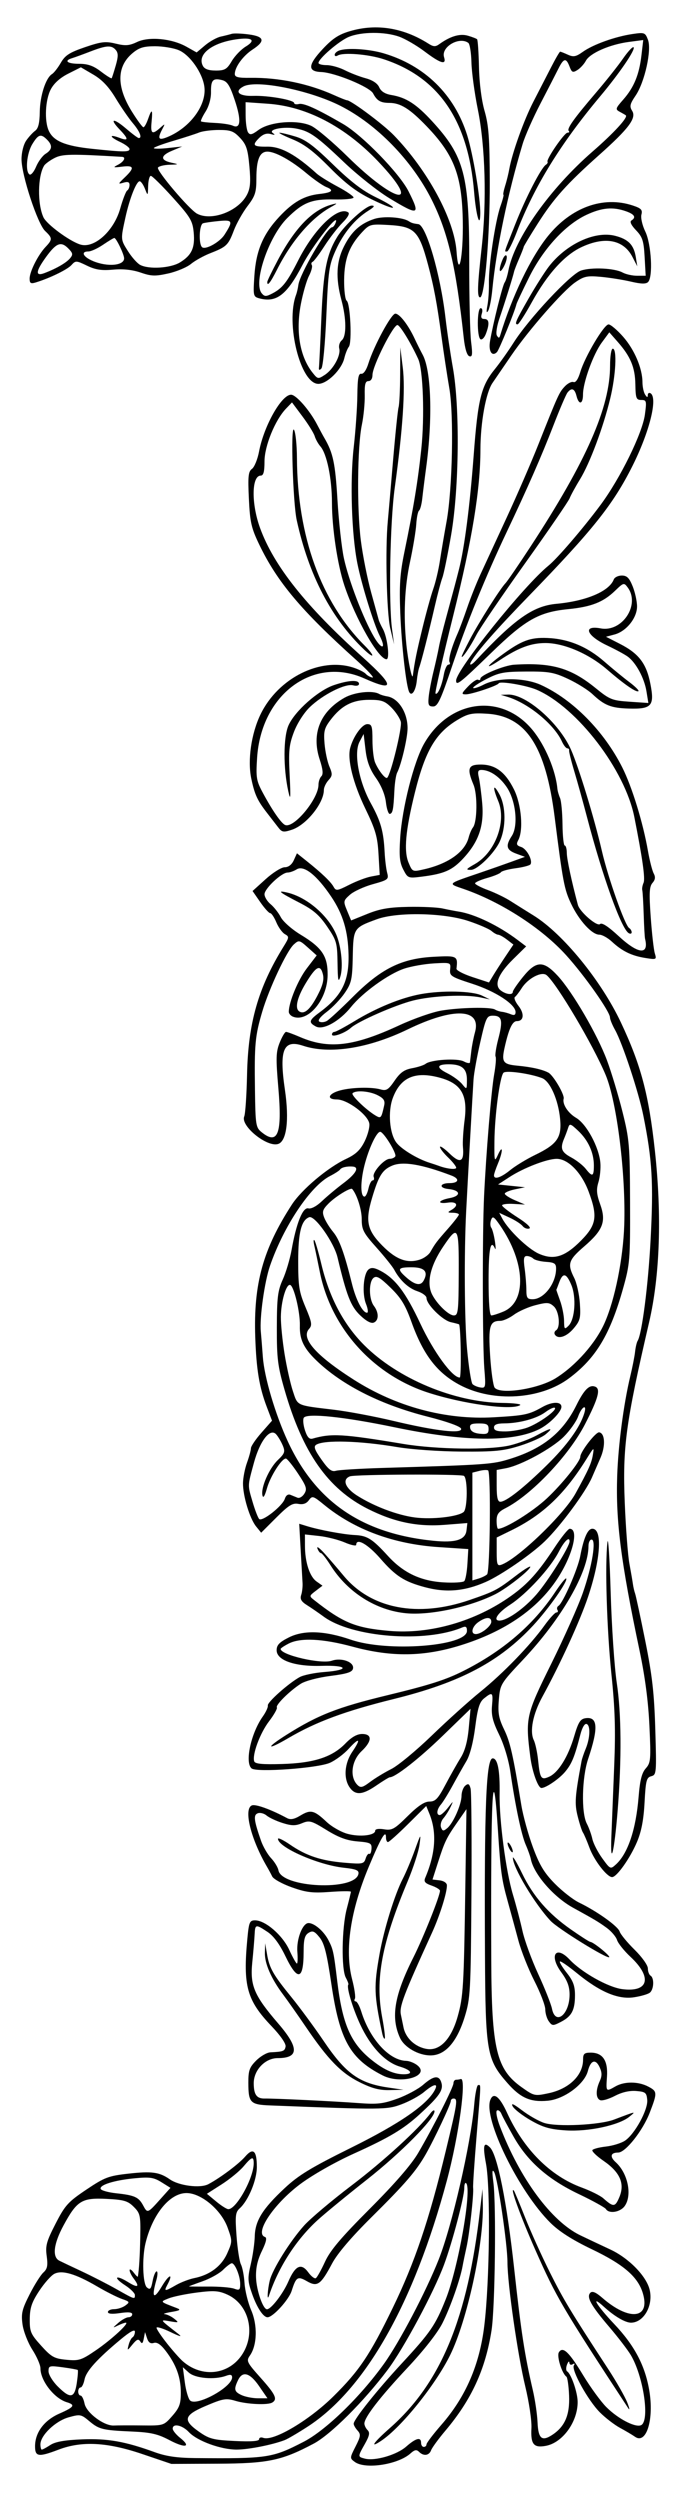 <svg xmlns="http://www.w3.org/2000/svg" viewBox="0 0 67.036 244.954" width="67.036" height="244.954"><g xmlns="http://www.w3.org/2000/svg" transform="matrix(0 1 -1 0 72.623 -4.828)"><defs id="defs2" /><g transform="translate(10.401,-72.021)" id="layer1"><path id="path26" d="m -10.033,148.586 c 0.002,-0.346 -0.051,-6.105 -0.118,-12.799 -0.067,-6.694 -0.15,-23.601 -0.186,-37.571 l -0.064,-25.4 19.695,-0.057 c 10.832,-0.031 26.065,-0.055 33.85,-0.054 7.785,0.002 14.334,5.8e-5 14.552,-0.004 6.144,-0.102 29.457,-0.25 37.835,-0.24 6.185,0.008 11.423,0.012 11.642,0.01 0.218,-0.002 28.646,-0.029 63.173,-0.06 36.005,-0.032 62.838,-0.156 62.921,-0.29 0.084,-0.135 0.333,-0.135 0.592,-7.14e-4 0.246,0.128 2.387,0.245 4.758,0.259 2.371,0.014 4.485,0.123 4.698,0.242 0.337,0.188 0.387,5.137 0.385,38.151 -0.001,20.864 -0.053,37.985 -0.116,38.048 -0.063,0.063 -57.153,0.177 -126.868,0.253 l -126.754,0.139 0.004,-0.628 z m 252.911,-0.388 c 0.058,-0.054 0.15,-17.024 0.204,-37.711 l 0.098,-37.612 -87.252,0.181 c -47.988,0.1 -96.062,0.24 -106.831,0.312 -10.769,0.072 -28.39,0.156 -39.158,0.186 l -19.579,0.056 0.095,37.306 c 0.052,20.518 0.148,37.394 0.212,37.502 0.116,0.193 252.005,-0.027 252.211,-0.22 z M 8.212,142.084 c -0.36,-0.247 -0.796,-0.645 -0.97,-0.883 -0.226,-0.311 -0.752,-0.439 -1.852,-0.455 -1.581,-0.022 -3.329,-0.588 -3.705,-1.2 -0.117,-0.191 -0.616,-0.579 -1.107,-0.862 -0.731,-0.421 -1.01,-0.854 -1.527,-2.367 -0.545,-1.596 -0.593,-2.013 -0.349,-3.013 0.232,-0.954 0.204,-1.327 -0.159,-2.091 -0.557,-1.174 -0.344,-3.41 0.462,-4.843 l 0.56,-0.997 -0.7,-0.832 c -0.385,-0.458 -0.77,-1.15 -0.854,-1.539 -0.085,-0.389 -0.206,-0.871 -0.269,-1.072 -0.063,-0.2 -0.038,-0.945 0.056,-1.654 0.205,-1.549 0.647,-1.663 1.485,-0.384 0.616,0.94 1.719,1.74 2.399,1.74 0.304,0 0.388,-0.343 0.371,-1.521 -0.039,-2.771 0.566,-5.702 1.691,-8.199 0.278,-0.617 0.506,-1.189 0.506,-1.271 0,-0.398 2.361,-3.562 3.426,-4.592 3.45,-3.335 8.249,-5.926 11.39,-6.149 3.153,-0.224 -0.038,-0.735 -3.697,-0.593 -3.945,0.153 -5.897,0.955 -8.56,3.514 -1.724,1.657 -2.293,2.561 -2.299,3.651 -0.005,0.878 -0.206,1.225 -0.93,1.606 -0.639,0.336 -2.044,3.747 -2.095,5.087 -0.051,1.353 -0.696,1.309 -2.259,-0.153 -1.035,-0.968 -1.43,-1.574 -1.756,-2.696 -0.749,-2.577 -0.324,-5.211 1.237,-7.668 0.308,-0.485 0.317,-0.683 0.045,-1.058 -0.775,-1.073 -1.054,-2.011 -0.83,-2.792 0.124,-0.432 0.282,-0.842 0.352,-0.912 0.07,-0.07 1.294,-0.153 2.72,-0.184 1.577,-0.035 3.267,-0.25 4.313,-0.551 1.413,-0.406 2.665,-0.496 7.011,-0.508 5.224,-0.013 11.245,0.494 11.245,0.948 0,0.304 -1.078,0.27 -4.895,-0.155 -4.513,-0.502 -9.906,-0.353 -13.494,0.374 -1.601,0.324 -3.684,0.608 -4.63,0.63 -0.946,0.023 -1.807,0.16 -1.914,0.306 -0.656,0.893 0.403,2.693 1.399,2.377 0.801,-0.254 0.629,0.335 -0.557,1.906 -0.59,0.782 -1.245,1.909 -1.455,2.505 -0.5,1.416 -0.487,3.693 0.027,4.928 0.398,0.956 2.13,2.968 2.554,2.968 0.116,0 0.211,-0.362 0.211,-0.804 0,-0.442 0.226,-1.247 0.502,-1.787 0.276,-0.541 0.63,-1.459 0.786,-2.04 0.182,-0.674 0.502,-1.153 0.885,-1.321 0.401,-0.177 0.652,-0.572 0.754,-1.19 0.239,-1.442 0.881,-2.441 2.568,-3.992 3.44,-3.164 5.294,-3.652 13.84,-3.64 3.431,0.005 6.928,-0.077 7.773,-0.183 1.248,-0.156 1.512,-0.123 1.414,0.174 -0.077,0.232 -0.742,0.433 -1.82,0.55 -6.944,0.755 -10.317,1.538 -13.515,3.14 -3.845,1.925 -7.408,5.393 -9.209,8.965 -1.538,3.049 -2.567,8.216 -1.889,9.483 0.501,0.936 0.97,0.448 0.923,-0.96 -0.049,-1.457 0.4,-4.011 0.704,-4.011 0.113,0 0.154,-0.208 0.092,-0.463 -0.115,-0.475 0.452,-1.731 1.95,-4.316 1.102,-1.902 4.834,-5.535 6.604,-6.43 2.355,-1.19 2.422,-1.004 0.68,1.873 -0.686,1.133 -2.27,3.131 -3.519,4.441 -2.595,2.72 -3.063,3.385 -3.31,4.703 -0.227,1.213 0.086,2.802 0.449,2.277 0.182,-0.263 0.207,-0.202 0.09,0.216 -0.112,0.398 0.015,0.76 0.402,1.147 0.707,0.707 0.852,0.564 0.833,-0.819 -0.018,-1.328 0.772,-2.776 2.638,-4.836 0.243,-0.268 0.816,-1.191 1.275,-2.051 0.458,-0.86 0.939,-1.563 1.069,-1.563 0.13,0 0.216,0.863 0.191,1.918 -0.05,2.182 0.297,3.053 1.834,4.589 1.821,1.821 6.33,3.348 7.361,2.493 0.333,-0.276 0.336,-0.422 0.025,-1.024 -0.521,-1.007 -1.098,-1.46 -3.261,-2.557 -3.1,-1.572 -5.321,-3.881 -4.7,-4.886 0.113,-0.183 0.489,0.019 1.017,0.547 0.461,0.46 1.493,1.259 2.293,1.774 0.8,0.515 1.495,1.037 1.544,1.159 0.049,0.122 0.194,0.157 0.323,0.077 0.129,-0.08 0.603,0.046 1.054,0.279 0.451,0.233 1.693,0.591 2.759,0.795 2.71,0.518 5.163,0.097 6.738,-1.157 0.623,-0.496 0.629,-0.536 0.196,-1.197 -0.546,-0.834 -1.916,-1.581 -2.581,-1.407 -0.269,0.07 -0.627,-0.039 -0.795,-0.242 -0.398,-0.48 -2.102,-0.468 -3.946,0.027 -2.17,0.583 -3.773,0.505 -5.274,-0.256 -1.452,-0.736 -2.225,-1.591 -2.678,-2.963 -0.297,-0.898 -0.176,-2.751 0.218,-3.371 0.181,-0.284 0.226,-0.428 0.292,-0.944 0.099,-0.769 4.911,-2.167 9.161,-2.661 1.31,-0.152 3.512,-0.479 4.895,-0.726 3.913,-0.698 11.805,-0.618 16.376,0.167 1.949,0.335 3.841,0.722 4.204,0.86 0.364,0.138 1.627,0.474 2.807,0.745 2.619,0.603 5.446,1.322 5.982,1.521 0.218,0.081 0.804,0.189 1.301,0.241 0.962,0.099 1.558,0.477 1.15,0.729 -0.488,0.302 -4.53,0.763 -7.795,0.891 -2.717,0.106 -3.856,0.028 -5.953,-0.404 -4.359,-0.899 -6.957,-1.326 -10.099,-1.657 -3.179,-0.335 -7.766,-0.177 -8.816,0.304 -1.549,0.71 -3.232,1.733 -3.324,2.02 -0.121,0.38 4.007,2.461 4.882,2.461 0.363,0 0.608,0.159 0.608,0.396 0,0.305 0.319,0.388 1.389,0.364 0.764,-0.017 2.061,0.108 2.883,0.279 2.134,0.444 8.234,0.498 11.353,0.101 1.462,-0.186 3.754,-0.642 5.093,-1.012 1.339,-0.37 2.553,-0.705 2.698,-0.744 0.146,-0.039 0.538,-0.22 0.872,-0.404 0.81,-0.445 2.965,-0.702 2.965,-0.354 0,0.781 -3.933,3.029 -7.221,4.127 -2.015,0.673 -5.619,1.216 -8.094,1.219 -2.405,0.003 -4.817,0.499 -5.548,1.139 -0.24,0.21 -0.686,0.458 -0.99,0.551 -0.305,0.092 -1.175,0.631 -1.933,1.198 l -1.38,1.029 0.61,0.585 c 1.118,1.072 3.662,2.109 5.174,2.109 1.011,1.5e-4 1.389,0.101 1.389,0.369 0,0.899 2.737,0.936 5.126,0.069 3.714,-1.348 7.683,-4.502 12.703,-10.095 2.781,-3.098 3.39,-3.138 2.046,-0.132 -2.238,5.004 1.545,10.116 7.783,10.515 1.94,0.124 2.239,0.074 3.44,-0.572 1.723,-0.928 2.976,-1.799 3.135,-2.177 0.357,-0.854 -2.558,-3.268 -3.946,-3.268 -0.301,0 -0.673,-0.127 -0.828,-0.282 -0.199,-0.199 -0.682,-0.151 -1.65,0.166 -2.523,0.825 -4.682,-0.041 -6.039,-2.423 -0.556,-0.977 -0.752,-2.763 -0.374,-3.414 0.084,-0.146 0.189,-0.493 0.233,-0.773 0.172,-1.104 1.575,-2.005 3.124,-2.005 0.945,0 3.568,0.616 4.353,1.022 0.218,0.113 1.004,0.235 1.745,0.27 1.875,0.091 2.229,0.159 2.297,0.444 0.032,0.136 -0.479,0.31 -1.136,0.386 -0.748,0.086 -1.638,0.451 -2.381,0.975 -0.857,0.605 -1.621,0.889 -2.751,1.023 l -1.565,0.186 0.77,0.404 c 1.106,0.58 3.891,0.064 6.029,-1.115 1.756,-0.969 2.727,-1.242 4.789,-1.347 0.732,-0.037 1.637,-0.149 2.011,-0.247 0.644,-0.17 0.702,-0.097 1.12,1.405 0.242,0.871 0.71,1.884 1.04,2.251 0.579,0.644 0.633,0.653 1.556,0.271 l 0.956,-0.396 -0.643,-1.591 c -0.499,-1.234 -0.653,-2.137 -0.688,-4.021 -0.025,-1.336 0.046,-2.846 0.158,-3.356 0.112,-0.509 0.25,-1.226 0.308,-1.592 0.243,-1.552 1.373,-3.896 2.768,-5.746 l 0.639,-0.847 1.261,1.281 c 1.455,1.478 2.549,1.9 3.073,1.184 0.39,-0.533 0.451,-1.159 0.113,-1.159 -0.125,0 -0.78,-0.446 -1.454,-0.992 -1.61,-1.303 -1.631,-2.009 -0.104,-3.415 1.569,-1.444 5.746,-3.878 8.268,-4.818 1.164,-0.434 3.426,-1.117 5.027,-1.517 2.727,-0.682 3.286,-0.729 8.864,-0.748 5.673,-0.019 6.071,0.013 8.467,0.685 4.508,1.263 6.839,2.665 8.8,5.293 2.087,2.796 2.38,7.423 0.676,10.671 -1.174,2.237 -2.95,3.61 -6.168,4.765 -1.686,0.605 -2.374,1.025 -3.383,2.06 -1.011,1.037 -1.204,1.374 -0.96,1.669 0.4,0.482 2.084,0.46 2.74,-0.036 0.671,-0.507 1.446,-0.495 1.646,0.026 0.1,0.26 -0.174,0.758 -0.733,1.334 -0.881,0.909 -1.913,1.31 -5.656,2.202 -1.479,0.352 -4.152,2.236 -3.943,2.779 0.297,0.774 1.504,1.076 4.309,1.076 2.456,0 3.017,-0.089 4.513,-0.719 1.482,-0.624 1.763,-0.669 2.121,-0.346 0.911,0.825 2.593,-0.653 4.962,-4.359 2.662,-4.165 3.968,-9.011 3.699,-13.729 -0.174,-3.056 -0.256,-3.446 -1.003,-4.775 -0.545,-0.969 -0.555,-1.869 -0.022,-1.869 0.497,0 1.667,1.15 2.167,2.13 1.322,2.591 1.267,7.357 -0.165,14.235 -1.023,4.916 -1.408,8.589 -0.931,8.884 0.168,0.104 0.725,0.051 1.237,-0.118 0.671,-0.222 0.896,-0.43 0.806,-0.746 -0.53,-1.861 -0.466,-2.943 0.524,-8.906 0.541,-3.254 0.608,-8.481 0.135,-10.451 -0.192,-0.8 -0.634,-1.976 -0.981,-2.613 -0.763,-1.398 -0.796,-1.706 -0.092,-0.861 0.287,0.345 0.789,1.476 1.116,2.514 0.507,1.613 0.59,2.442 0.569,5.723 -0.014,2.184 -0.207,4.919 -0.449,6.35 -0.611,3.612 -0.709,7.123 -0.222,7.892 0.174,0.274 0.499,0.158 1.466,-0.524 0.974,-0.687 1.209,-0.992 1.086,-1.41 -0.086,-0.294 -0.213,-2.379 -0.281,-4.635 -0.308,-10.187 -0.345,-10.697 -0.887,-12.435 -1.003,-3.214 -2.581,-5.171 -5.225,-6.481 -1.568,-0.777 -2.07,-1.281 -1.849,-1.856 0.215,-0.559 1.14,-0.309 3.673,0.993 3.059,1.572 6.921,5.231 8.239,7.808 0.347,0.679 0.606,0.86 1.227,0.86 0.433,0 0.787,-0.067 0.787,-0.149 0,-0.692 -1.682,-3.391 -2.975,-4.773 -1.384,-1.479 -3.625,-3.281 -4.082,-3.281 -0.484,0 -2.449,-1.519 -2.395,-1.852 0.091,-0.571 1.333,-0.634 2.497,-0.127 0.551,0.24 1.416,0.616 1.922,0.835 1.445,0.627 4.765,3.081 6.264,4.629 1.278,1.321 3.316,4.282 3.975,5.775 0.914,2.072 1.072,3.883 0.52,5.953 -0.543,2.036 -1.084,2.881 -2.811,4.383 -1.409,1.226 -2.056,2.364 -1.343,2.364 0.137,0 0.033,0.506 -0.233,1.124 -0.265,0.618 -0.551,1.75 -0.634,2.514 l -0.152,1.389 1.112,-0.002 c 1.605,-0.002 3.018,-0.46 3.495,-1.133 l 0.415,-0.585 0.506,0.661 c 0.501,0.655 0.51,0.657 0.922,0.132 2.213,-2.812 2.71,-4.026 2.999,-7.326 0.352,-4.017 -0.939,-8.493 -3.461,-11.999 -1.16,-1.613 -2.276,-2.613 -4.685,-4.2 -1.022,-0.673 -1.858,-1.344 -1.858,-1.491 0,-0.945 2.604,-0.303 4.908,1.211 2.965,1.948 5.166,5.151 6.513,9.482 1.124,3.612 1.164,6.771 0.132,10.577 -0.794,2.93 -0.899,5.118 -0.302,6.273 0.222,0.429 0.456,0.781 0.52,0.781 0.6,0 1.518,-3.981 1.157,-5.017 -0.331,-0.948 0.127,-2.199 0.76,-2.077 0.36,0.069 0.516,0.543 0.732,2.221 0.156,1.217 0.488,2.466 0.772,2.908 0.699,1.087 2.079,2.48 2.313,2.335 0.108,-0.067 0.72,0.279 1.36,0.767 1.157,0.883 3.276,1.668 3.921,1.453 0.251,-0.084 0.318,-0.787 0.262,-2.726 -0.091,-3.122 -0.671,-4.913 -2.014,-6.214 -0.625,-0.606 -0.927,-1.139 -0.927,-1.64 0,-1 0.705,-0.978 1.677,0.052 0.94,0.996 2.534,1.194 3.315,0.413 0.309,-0.309 0.264,-0.498 -0.299,-1.248 -0.365,-0.486 -0.932,-1.42 -1.261,-2.075 -0.329,-0.655 -1.806,-2.441 -3.283,-3.969 -1.477,-1.528 -3.41,-3.673 -4.295,-4.767 -1.795,-2.219 -4.543,-4.877 -6.482,-6.27 -0.704,-0.505 -1.279,-1.034 -1.279,-1.174 0,-0.14 -0.111,-0.187 -0.246,-0.103 -0.135,0.084 -0.316,0.039 -0.402,-0.1 -0.27,-0.437 -3.581,-1.886 -4.867,-2.13 -1.796,-0.341 -2.687,-0.734 -2.687,-1.186 0,-1.013 2.948,-0.829 6.668,0.417 2.355,0.788 6.57,2.716 9.796,4.48 1.696,0.927 3.381,1.259 4.254,0.838 0.319,-0.154 1.208,-0.344 1.976,-0.422 1.791,-0.182 1.961,-0.298 1.599,-1.09 -0.409,-0.897 -1.962,-1.857 -3.951,-2.441 -1.391,-0.409 -1.705,-0.606 -1.779,-1.115 -0.175,-1.209 0.934,-1.281 3.984,-0.259 1.831,0.614 5.281,0.687 6.341,0.134 0.39,-0.204 1.068,-0.449 1.506,-0.545 0.438,-0.096 1.29,-0.533 1.894,-0.97 1.078,-0.781 1.089,-0.805 0.611,-1.332 -1.065,-1.177 -3.422,-1.97 -6.63,-2.23 -1.635,-0.133 -2.347,-0.312 -2.789,-0.703 -0.551,-0.487 -0.848,-0.513 -4.166,-0.358 -2.408,0.112 -4.822,0.43 -7.408,0.974 -8.659,1.822 -12.646,2.333 -17.066,2.186 -3.027,-0.1 -7.06,-0.63 -9.79,-1.285 -0.873,-0.21 -1.95,-0.421 -2.393,-0.469 -0.443,-0.048 -0.924,-0.161 -1.069,-0.251 -0.685,-0.424 -5.478,-1.039 -9.899,-1.27 -5.582,-0.293 -7.805,-0.163 -12.171,0.712 -2.301,0.461 -7.097,2.045 -8.389,2.77 -0.488,0.274 -1.039,0.499 -1.224,0.499 -0.57,0 -4.11,2.493 -6.102,4.297 -2.656,2.405 -5.222,6.38 -6.491,10.051 -0.548,1.585 -0.466,1.669 -1.598,-1.648 -0.323,-0.946 -0.803,-2.315 -1.067,-3.043 l -0.48,-1.323 -0.315,0.86 c -0.351,0.96 -0.765,1.063 -1.729,0.431 -1.014,-0.664 -3.503,-0.396 -4.824,0.52 -1.022,0.709 -1.647,1.644 -1.647,2.466 0,0.318 0.17,0.375 0.728,0.244 0.4,-0.094 1.532,-0.243 2.514,-0.331 2.214,-0.198 3.77,0.329 5.394,1.826 1.195,1.101 1.54,1.878 1.819,4.086 0.17,1.348 0.158,1.378 -0.695,1.82 -0.698,0.361 -1.312,0.42 -3.131,0.302 -2.926,-0.19 -7.444,-1.338 -9.196,-2.336 -4.364,-2.485 -5.009,-7.631 -1.335,-10.642 1.501,-1.23 3.929,-2.255 5.754,-2.428 0.218,-0.021 0.623,-0.136 0.9,-0.257 0.277,-0.121 1.437,-0.229 2.579,-0.242 1.142,-0.012 2.077,-0.112 2.077,-0.221 1.61e-4,-0.109 0.328,-0.199 0.728,-0.201 0.592,-0.002 2.771,-0.467 5.084,-1.085 0.69,-0.184 2.164,-1.891 1.88,-2.175 -0.172,-0.172 0.231,-0.793 1.183,-1.822 1.778,-1.921 1.883,-2.988 0.254,-2.586 -0.146,0.036 -1.217,0.096 -2.381,0.133 -1.164,0.037 -2.236,0.1 -2.381,0.14 -0.146,0.04 -0.471,-0.018 -0.724,-0.129 -0.398,-0.174 -2.375,0.104 -6.42,0.903 -4.626,0.914 -10.721,5.574 -12.47,9.533 -0.443,1.002 -0.897,3.644 -0.647,3.763 0.233,0.111 1.082,2.65 1.081,3.231 -0.001,0.454 -0.092,0.426 -0.786,-0.239 -0.431,-0.413 -0.722,-0.852 -0.646,-0.976 0.076,-0.123 0.027,-0.224 -0.109,-0.224 -0.341,0 -1.305,-2.336 -1.365,-3.307 -0.228,-3.683 0.31,-5.55 2.305,-8 1.112,-1.365 1.206,-1.601 1.322,-3.311 l 0.125,-1.842 -1.152,0.188 c -1.298,0.212 -2.809,1.031 -3.397,1.84 -0.216,0.298 -0.709,1.208 -1.094,2.023 -0.96,2.027 -2.004,2.416 -1.667,0.62 0.395,-2.104 -2.313,-3.895 -4.005,-2.649 -0.498,0.367 -0.488,0.405 0.333,1.257 1.107,1.148 1.563,2.318 1.788,4.583 0.286,2.876 1.034,4.193 4.286,7.542 2.978,3.067 3.27,3.438 2.71,3.438 -1.037,0 -9.322,-6.661 -11.257,-9.05 -0.701,-0.866 -3.653,-3.399 -5.943,-5.1 -2.602,-1.932 -7.019,-4.103 -8.856,-4.352 -1.341,-0.182 -1.436,-0.158 -1.436,0.356 -5.29e-4,0.491 -0.166,0.554 -1.526,0.578 -1.673,0.03 -2.728,0.468 -4.166,1.731 l -0.936,0.822 1.001,0.736 c 1.147,0.843 3.908,1.843 5.09,1.843 0.969,0 1.059,0.407 0.141,0.638 -0.727,0.182 -0.839,0.481 -0.331,0.881 0.182,0.143 1.64,0.768 3.241,1.387 3.003,1.163 6.091,2.517 10.451,4.584 4.319,2.047 8.976,3.943 13.097,5.332 3.341,1.126 3.969,1.421 3.969,1.865 0,0.443 -0.148,0.513 -0.926,0.439 -0.509,-0.049 -1.64,-0.263 -2.514,-0.476 -0.873,-0.213 -1.945,-0.45 -2.381,-0.528 -0.437,-0.077 -1.687,-0.383 -2.778,-0.679 -3.048,-0.827 -3.751,-1.014 -4.895,-1.302 -2.126,-0.534 -6.201,-1.057 -11.127,-1.428 -5.505,-0.415 -6.773,-0.726 -8.43,-2.072 -0.595,-0.483 -1.769,-1.315 -2.609,-1.849 -2.345,-1.49 -6.715,-5.578 -7.051,-6.596 -0.345,-1.047 -0.239,-3.284 0.194,-4.08 0.173,-0.318 0.315,-0.956 0.315,-1.419 v -0.841 l -1.843,0.104 c -1.582,0.089 -1.953,0.209 -2.617,0.845 -0.488,0.467 -0.839,0.635 -0.951,0.455 -0.307,-0.497 -0.614,-0.314 -0.914,0.547 -0.444,1.275 -0.347,2.342 0.351,3.84 0.967,2.076 3.32,4.242 6.117,5.631 1.303,0.647 2.489,1.205 2.634,1.24 0.778,0.189 4.486,1.699 4.702,1.915 0.488,0.488 -0.089,0.848 -1.084,0.677 -1.736,-0.299 -5.463,-1.228 -5.734,-1.43 -0.146,-0.108 -0.677,-0.275 -1.181,-0.371 -3.111,-0.591 -8.003,-4.054 -11.651,-8.247 -1.814,-2.085 -3.352,-3.497 -3.548,-3.258 -0.043,0.052 -0.197,0.316 -0.341,0.585 -0.246,0.458 -0.326,0.436 -1.199,-0.332 -1.199,-1.053 -2.429,-1.56 -4.324,-1.783 l -1.514,-0.178 0.188,1.419 c 0.246,1.858 1.098,3.803 1.839,4.2 0.325,0.174 0.736,0.549 0.914,0.834 0.282,0.452 0.239,0.55 -0.343,0.771 -0.875,0.333 -0.83,0.573 0.202,1.087 0.468,0.233 2.005,1.023 3.415,1.756 1.41,0.733 3.196,1.522 3.969,1.753 4.888,1.463 10.291,2.587 14.303,2.974 0.91,0.088 1.833,0.271 2.051,0.408 0.266,0.167 0.095,0.19 -0.519,0.071 -0.504,-0.097 -1.499,-0.164 -2.212,-0.148 -1.676,0.038 -6.099,-0.628 -7.531,-1.133 -0.613,-0.216 -1.115,-0.347 -1.115,-0.291 0,0.056 -0.387,-0.017 -0.86,-0.161 C 12.178,94.992 11.434,94.81 10.997,94.733 9.407,94.451 6.191,93.3 4.383,92.365 c -1.019,-0.527 -2.537,-1.308 -3.373,-1.736 -0.837,-0.428 -1.521,-0.826 -1.521,-0.883 0,-0.058 0.134,-0.399 0.298,-0.758 0.249,-0.547 0.202,-0.787 -0.287,-1.473 -0.714,-1.003 -1.488,-3.158 -1.736,-4.839 -0.178,-1.2 -0.154,-1.264 0.56,-1.536 1.003,-0.381 4.156,0.317 5.473,1.213 0.82,0.557 1.054,0.61 1.491,0.337 0.707,-0.442 1.728,0.32 4.317,3.223 2.859,3.205 4.271,4.469 6.736,6.033 1.192,0.756 2.22,1.375 2.283,1.375 0.063,0 0.576,0.2 1.139,0.444 0.563,0.244 1.144,0.469 1.289,0.499 0.443,0.093 3.093,0.921 4.544,1.421 0.774,0.266 1.518,0.379 1.712,0.259 0.273,-0.169 0.264,-0.237 -0.046,-0.33 -3.814,-1.156 -7.627,-2.992 -9.706,-4.674 -2.823,-2.284 -3.951,-5.41 -2.996,-8.304 0.275,-0.834 0.426,-0.977 0.896,-0.854 0.313,0.082 1.056,-0.089 1.663,-0.383 1.221,-0.591 4.444,-0.768 4.941,-0.271 0.207,0.207 0.196,0.677 -0.038,1.677 -0.179,0.764 -0.389,2.085 -0.468,2.935 -0.126,1.36 -0.062,1.664 0.536,2.527 0.838,1.209 4.673,4.565 7.164,6.267 1.019,0.696 2.233,1.527 2.699,1.845 0.941,0.644 3.874,1.175 6.507,1.179 3.942,0.006 8.804,0.802 16.285,2.667 4.124,1.028 7.557,1.81 7.629,1.738 0.201,-0.201 -0.728,-0.613 -1.832,-0.813 -0.546,-0.099 -0.992,-0.3 -0.992,-0.447 0,-0.148 -0.105,-0.203 -0.234,-0.123 -0.245,0.152 -1.461,-0.186 -2.809,-0.78 -0.437,-0.192 -1.568,-0.613 -2.514,-0.935 -0.946,-0.322 -2.434,-0.914 -3.307,-1.316 -0.873,-0.402 -3.373,-1.557 -5.556,-2.567 -2.183,-1.01 -5.397,-2.404 -7.144,-3.097 -4.905,-1.948 -5.097,-2.035 -5.693,-2.591 -0.308,-0.287 -0.502,-0.672 -0.432,-0.856 0.081,-0.211 -0.279,-0.456 -0.974,-0.663 -1.509,-0.45 -4.674,-2.328 -4.674,-2.774 0,-0.199 0.542,-0.84 1.205,-1.424 1.266,-1.114 3.094,-1.892 4.464,-1.898 0.447,-0.002 0.991,-0.119 1.21,-0.261 0.288,-0.186 0.302,-0.258 0.051,-0.261 -0.19,-0.002 -0.273,-0.123 -0.183,-0.269 0.452,-0.732 3.787,0.099 7.133,1.777 3.766,1.889 6.267,3.883 12.711,10.136 3.29,3.192 5.399,5.05 6.416,5.65 0.445,0.263 0.42,0.02 -0.043,-0.412 -4.118,-3.852 -5.376,-5.636 -5.588,-7.928 -0.271,-2.93 -1.224,-5.174 -2.387,-5.62 -0.211,-0.081 -0.383,-0.435 -0.383,-0.788 0,-0.501 0.232,-0.734 1.064,-1.067 0.585,-0.234 1.469,-0.426 1.964,-0.426 1.13,0 2.441,1.052 2.747,2.205 l 0.222,0.838 0.693,-1.355 c 0.95,-1.859 1.919,-2.601 3.903,-2.992 2.17,-0.427 2.503,-0.142 2.441,2.091 -0.049,1.754 -0.306,2.407 -1.41,3.578 -0.411,0.437 -1.082,1.508 -1.49,2.381 -0.654,1.399 -0.74,1.886 -0.729,4.101 0.011,2.216 0.099,2.681 0.745,3.929 0.403,0.778 0.793,1.355 0.867,1.281 0.074,-0.074 -0.073,-0.532 -0.325,-1.018 -0.722,-1.39 -0.705,-4.031 0.037,-5.643 1.435,-3.118 4.529,-6.165 8.07,-7.948 1.889,-0.951 5.398,-2.031 8.181,-2.517 0.942,-0.165 1.934,-0.418 2.205,-0.562 0.355,-0.19 0.614,-0.158 0.933,0.117 0.359,0.31 0.981,0.342 3.351,0.173 1.601,-0.114 3.197,-0.294 3.546,-0.401 0.619,-0.188 0.631,-0.164 0.455,0.934 -0.215,1.346 -0.664,2.267 -1.594,3.268 -0.378,0.408 -0.688,0.964 -0.688,1.236 0,0.725 -1.384,1.989 -3.032,2.768 -1.416,0.67 -2.133,0.806 -8.478,1.609 -6.952,0.88 -9.896,2.798 -10.138,6.607 -0.093,1.463 -0.014,1.867 0.558,2.839 1.296,2.203 3.029,3.229 7.199,4.261 3.674,0.909 5.691,1.09 6.831,0.614 0.913,-0.382 0.914,-0.383 0.651,-1.532 -0.544,-2.377 -1.701,-3.996 -3.117,-4.36 -0.364,-0.094 -0.804,-0.282 -0.978,-0.419 -0.54,-0.424 -3.221,-0.459 -4.19,-0.054 -1.594,0.666 -1.975,0.529 -1.975,-0.708 0,-1.434 0.728,-2.408 2.435,-3.259 1.464,-0.73 3.995,-0.943 4.973,-0.42 0.396,0.212 0.528,0.157 0.667,-0.28 0.173,-0.545 1.312,-1.16 1.702,-0.919 0.114,0.071 0.286,0.721 0.382,1.446 0.096,0.725 0.274,1.379 0.395,1.454 0.121,0.075 0.371,0.675 0.556,1.334 0.184,0.659 0.423,1.197 0.53,1.197 0.107,0 0.403,-0.566 0.658,-1.257 0.255,-0.691 0.729,-1.673 1.054,-2.183 0.324,-0.509 0.973,-1.544 1.442,-2.3 1.778,-2.867 6.375,-6.62 10.474,-8.552 4.175,-1.968 7.054,-2.731 12.568,-3.332 6.352,-0.692 12.235,-0.494 16.801,0.565 9.895,2.295 12.236,2.611 17.709,2.388 2.464,-0.1 5.14,-0.305 5.946,-0.454 0.806,-0.149 1.707,-0.304 2.002,-0.344 0.295,-0.04 0.715,-0.137 0.933,-0.216 0.218,-0.079 2.302,-0.526 4.63,-0.994 3.403,-0.684 5.106,-0.877 8.681,-0.984 4.281,-0.128 4.453,-0.114 4.586,0.395 0.122,0.467 0.42,0.543 2.564,0.657 1.718,0.091 2.85,0.308 3.881,0.744 1.587,0.671 3.44,1.983 3.44,2.436 0,0.503 -1.631,1.761 -2.885,2.223 -0.669,0.247 -1.335,0.532 -1.481,0.634 -0.146,0.102 -0.86,0.334 -1.587,0.516 -1.271,0.318 -1.915,0.273 -5.424,-0.379 -0.218,-0.041 -0.754,-0.222 -1.191,-0.403 -1.055,-0.437 -2.298,-0.484 -2.436,-0.091 -0.067,0.189 0.348,0.434 1.03,0.61 2.213,0.57 2.883,0.846 3.671,1.509 0.687,0.578 1.571,1.876 1.571,2.307 0,0.336 -1.586,0.904 -3.043,1.091 -3.832,0.491 -4.123,0.426 -9.146,-2.061 -2.537,-1.256 -5.664,-2.648 -6.949,-3.094 -2.623,-0.91 -5.204,-1.33 -5.204,-0.847 0,0.166 0.285,0.301 0.634,0.301 2.554,0 7.119,2.63 11.15,6.424 2.332,2.195 2.397,2.234 3.929,2.361 1.28,0.106 1.795,0.014 2.892,-0.515 1.231,-0.594 2.39,-0.858 7.457,-1.696 1.019,-0.169 2.852,-0.675 4.074,-1.125 1.746,-0.643 2.512,-1.102 3.572,-2.143 0.742,-0.729 1.579,-1.8 1.86,-2.381 0.848,-1.756 2.318,-3.815 2.842,-3.981 0.271,-0.086 1.07,-0.743 1.776,-1.46 0.719,-0.731 1.525,-1.304 1.832,-1.304 0.302,0 0.622,-0.119 0.712,-0.265 0.231,-0.373 1.337,-0.329 1.663,0.066 0.15,0.182 0.355,0.888 0.457,1.57 0.231,1.552 -0.526,3.335 -2.371,5.59 -0.692,0.846 -1.205,1.591 -1.139,1.657 0.066,0.066 0.571,-0.239 1.123,-0.678 0.774,-0.615 1.27,-0.797 2.175,-0.797 1.466,0 2.073,0.319 2.62,1.378 0.404,0.781 0.401,0.855 -0.048,1.183 -0.263,0.192 -0.791,0.35 -1.173,0.35 -0.382,0 -1.639,0.481 -2.794,1.07 -1.155,0.588 -2.933,1.292 -3.951,1.564 -1.019,0.272 -2.754,0.744 -3.857,1.05 -2.144,0.595 -2.866,0.694 -6.991,0.96 -7.705,0.496 -3.388,0.715 12.803,0.65 8.674,-0.035 10.658,-0.51 12.409,-2.972 0.87,-1.224 0.883,-1.28 0.593,-2.646 -0.428,-2.016 -1.759,-3.38 -3.298,-3.38 -0.57,0 -0.679,-0.121 -0.679,-0.753 0,-1.173 0.783,-1.699 2.365,-1.589 1.48,0.103 1.478,0.104 0.942,-0.833 -0.498,-0.87 -0.495,-2.218 0.007,-3.188 0.477,-0.922 0.594,-0.929 2.563,-0.172 1.769,0.681 3.913,2.376 3.913,3.093 0,0.75 0.398,0.85 0.951,0.239 1.074,-1.187 3.216,-1.629 4.281,-0.883 0.614,0.43 0.797,1.544 0.304,1.849 -0.156,0.097 -0.815,1.289 -1.463,2.649 -1.439,3.018 -3.188,5.01 -5.607,6.385 -0.976,0.555 -1.99,1.097 -2.254,1.205 -0.264,0.108 -0.413,0.305 -0.331,0.438 0.083,0.134 0.758,0.01 1.522,-0.28 5.129,-1.949 9.344,-5.057 10.709,-7.895 0.315,-0.654 0.939,-1.977 1.388,-2.939 0.838,-1.797 2.582,-3.51 3.917,-3.845 1.55,-0.389 3.251,0.566 3.251,1.826 0,0.563 -0.622,1.622 -1.553,2.644 -1.268,1.392 -0.129,0.717 1.677,-0.994 2.096,-1.986 4.051,-3.022 6.49,-3.441 2.855,-0.49 5.355,0.276 4.562,1.398 -0.178,0.252 -0.568,0.909 -0.866,1.461 -0.299,0.552 -0.986,1.445 -1.528,1.984 -1.16,1.156 -4.153,2.814 -4.591,2.543 -0.189,-0.117 -0.234,-0.072 -0.117,0.117 0.105,0.17 0.035,0.314 -0.158,0.324 -0.19,0.01 -0.108,0.113 0.183,0.228 0.291,0.115 0.593,0.112 0.671,-0.008 0.264,-0.407 2.086,-1.032 3.008,-1.032 1.948,0 3.983,1.476 4.289,3.112 0.224,1.196 -0.148,1.502 -1.726,1.418 -0.729,-0.039 -2.539,0.229 -4.109,0.607 -3.099,0.747 -10.031,1.741 -12.152,1.743 -1.776,0.002 -8.243,0.956 -8.835,1.304 -0.329,0.193 -0.044,0.216 0.995,0.078 2.194,-0.291 12.299,-0.167 14.507,0.177 3.83,0.598 6.803,1.965 9.834,4.523 0.8,0.675 1.664,1.306 1.918,1.4 0.534,0.198 0.603,0.737 0.152,1.188 -0.239,0.239 -0.202,0.432 0.157,0.829 1.095,1.21 1.59,4.433 0.839,5.46 -0.367,0.501 -0.392,0.5 -1.514,-0.07 -1.004,-0.51 -1.192,-0.533 -1.566,-0.195 -0.234,0.212 -0.535,0.382 -0.669,0.378 -0.428,-0.012 -3.286,-2.291 -5.868,-4.68 -3.082,-2.851 -3.758,-3.316 -6.306,-4.336 -3.084,-1.235 -10.803,-2.596 -11.39,-2.008 -0.1,0.1 0.108,0.183 0.463,0.183 0.893,0 5.28,1.156 7.492,1.973 2.734,1.011 8.237,3.961 10.34,5.543 3.098,2.331 6.34,5.582 7.222,7.243 1.665,3.135 1.944,4.474 1.967,9.434 l 0.021,4.514 -0.966,2.848 c -1.166,3.436 -1.299,5.929 -0.437,8.195 0.755,1.987 0.708,2.318 -0.331,2.317 -1.344,-0.002 -2.542,-0.895 -3.196,-2.383 -0.641,-1.459 -0.852,-1.596 -1.116,-0.725 -0.375,1.235 -2.107,2.58 -3.325,2.58 -0.322,0 -1.141,0.357 -1.821,0.793 -0.679,0.436 -1.794,0.869 -2.476,0.963 -1.07,0.147 -1.475,0.051 -2.945,-0.695 -0.938,-0.476 -1.902,-1.083 -2.143,-1.35 -0.35,-0.387 -0.675,-0.453 -1.608,-0.325 -1.012,0.139 -1.438,0.022 -3.173,-0.869 -1.808,-0.929 -2.134,-1.223 -3.332,-3.006 -1.206,-1.794 -1.351,-2.173 -1.568,-4.101 -0.262,-2.324 -0.161,-3.068 0.555,-4.092 0.631,-0.904 0.893,-2.983 0.476,-3.77 -0.614,-1.16 -1.988,-2.994 -2.705,-3.612 -0.914,-0.787 -0.594,-1.145 1.021,-1.145 1.281,0 3.28,0.829 4.049,1.678 0.38,0.42 0.718,0.459 2.709,0.312 1.252,-0.092 2.508,-0.287 2.792,-0.433 0.284,-0.146 1.112,-0.304 1.839,-0.351 0.728,-0.047 1.919,-0.341 2.647,-0.654 1.48,-0.636 3.423,-0.581 4.434,0.127 0.531,0.372 0.659,0.31 2.178,-1.045 1.635,-1.459 2.099,-1.679 2.426,-1.15 0.27,0.437 0.176,2.486 -0.167,3.628 -0.269,0.898 -0.219,1.198 0.477,2.841 0.936,2.211 1.409,2.342 2.555,0.711 0.704,-1.002 0.804,-1.387 0.905,-3.506 0.077,-1.612 0.021,-2.38 -0.175,-2.38 -0.159,0 -0.219,-0.181 -0.135,-0.402 0.375,-0.978 -1.696,-4.484 -4.067,-6.883 -2.501,-2.532 -4.06,-3.577 -8.672,-5.815 -4.438,-2.154 -8.596,-3.559 -15.346,-5.187 -4.801,-1.158 -5.159,-1.211 -5.159,-0.763 0,0.146 0.112,0.265 0.25,0.265 0.308,0 3.725,1.609 5.198,2.447 1.662,0.946 2.89,2.004 6.182,5.326 1.968,1.986 3.556,3.338 4.529,3.857 2.092,1.115 2.327,1.446 1.745,2.461 -0.526,0.916 -0.433,1.066 0.935,1.503 0.888,0.284 2.593,1.839 2.593,2.365 0,0.418 -0.944,1.04 -2.302,1.516 -1.237,0.434 -1.531,0.447 -2.91,0.125 -0.844,-0.197 -2.07,-0.372 -2.725,-0.388 -1.52,-0.039 -2.684,-0.761 -4.701,-2.917 -1.287,-1.376 -2.014,-2.571 -3.984,-6.545 -2.345,-4.732 -4.183,-7.403 -5.627,-8.176 -0.716,-0.383 -0.637,0.079 0.179,1.05 0.376,0.447 0.917,1.438 1.203,2.203 0.538,1.441 0.541,1.811 0.111,12.86 -0.077,1.972 -0.257,2.147 -2.216,2.153 -1.208,0.004 -1.52,-0.107 -2.183,-0.769 -0.425,-0.425 -0.787,-1.05 -0.804,-1.389 -0.063,-1.271 -0.113,-1.403 -0.564,-1.491 -0.279,-0.054 -1.071,0.491 -1.996,1.373 -2.543,2.426 -3.937,2.811 -8.587,2.372 -1.614,-0.152 -1.786,-0.225 -1.786,-0.752 0,-1.009 1.454,-2.692 2.899,-3.355 0.734,-0.337 1.335,-0.673 1.335,-0.748 0,-0.075 -0.521,-0.094 -1.157,-0.044 -1.237,0.098 -2.811,-0.514 -2.811,-1.094 0,-0.57 0.791,-1.492 1.67,-1.948 0.901,-0.467 1.148,-0.521 4.019,-0.866 4.164,-0.501 6.027,-1.297 7.641,-3.267 1.021,-1.246 1.487,-2.264 1.487,-3.248 0,-0.981 -0.408,-0.769 -0.756,0.391 -0.431,1.44 -1.956,2.869 -4.139,3.88 -1.628,0.754 -3.691,1.364 -3.897,1.153 -0.039,-0.04 -0.344,0.072 -0.676,0.251 -0.844,0.452 -4.889,0.395 -6.75,-0.095 -0.844,-0.222 -1.594,-0.404 -1.667,-0.404 -0.073,0 -0.065,0.923 0.018,2.051 0.125,1.715 0.051,2.328 -0.452,3.743 -0.331,0.931 -0.81,1.794 -1.063,1.918 -0.253,0.124 -0.669,0.348 -0.924,0.497 -2.733,1.602 -5.715,2.336 -6.041,1.487 -0.141,-0.369 0.4,-1.86 1.243,-3.428 0.188,-0.35 0.121,-0.706 -0.25,-1.323 -0.605,-1.005 -0.522,-1.344 0.627,-2.564 0.48,-0.509 1.008,-1.442 1.175,-2.073 0.321,-1.217 0.149,-2.69 -0.314,-2.69 -0.167,0 -0.222,-0.348 -0.137,-0.868 0.126,-0.776 -0.011,-1.021 -1.288,-2.309 -1.003,-1.011 -1.429,-1.649 -1.429,-2.138 0,-0.585 -0.265,-0.837 -1.654,-1.572 -0.91,-0.482 -2.096,-1.152 -2.636,-1.489 -0.67,-0.419 -1.589,-0.67 -2.892,-0.791 l -1.91,-0.177 2.628,2.709 c 2.245,2.314 4.083,4.655 4.083,5.199 0,0.083 0.357,0.671 0.794,1.305 0.946,1.374 1,2.074 0.206,2.631 -0.891,0.624 -2.363,0.514 -3.507,-0.263 -1.3,-0.882 -1.44,-0.691 -0.273,0.372 0.509,0.463 1.122,1.286 1.363,1.829 0.527,1.189 0.959,7.158 0.556,7.668 -0.551,0.697 -3.446,0.078 -5.091,-1.088 -0.436,-0.309 -0.923,-0.533 -1.082,-0.496 -0.306,0.07 -2.155,-2.002 -2.776,-3.112 -0.203,-0.364 -0.431,-1.467 -0.506,-2.452 -0.19,-2.503 -0.681,-2.278 -0.6,0.275 0.084,2.633 -0.535,4.427 -1.528,4.427 -0.51,0 -0.787,-0.263 -1.255,-1.191 -0.741,-1.468 -0.668,-3.506 0.22,-6.085 1.234,-3.584 0.643,-11.377 -0.862,-11.377 -0.405,0 -0.486,0.111 -0.338,0.463 1.538,3.647 0.978,10.809 -1.062,13.583 -0.365,0.497 -0.872,1.234 -1.127,1.64 -0.348,0.554 -0.595,0.693 -0.992,0.561 -0.291,-0.097 -0.827,-0.156 -1.191,-0.133 -0.364,0.023 -1.815,0.106 -3.225,0.184 l -2.563,0.142 0.23,-0.745 c 0.387,-1.256 0.823,-3.599 0.877,-4.714 0.059,-1.213 0.373,-1.708 2.046,-3.235 1.651,-1.506 2.459,-3.205 2.591,-5.452 0.059,-0.994 0.003,-1.907 -0.123,-2.029 -0.126,-0.122 -0.884,-0.261 -1.685,-0.309 l -1.455,-0.087 -0.193,2.91 c -0.292,4.4 -1.71,8.244 -4.134,11.208 -0.893,1.091 -0.917,1.173 -0.458,1.509 0.331,0.242 0.444,0.572 0.356,1.036 -0.106,0.556 0.14,0.951 1.348,2.159 l 1.478,1.478 -0.614,0.497 c -0.771,0.624 -3.004,1.299 -4.247,1.284 -0.519,-0.006 -1.42,-0.183 -2.002,-0.393 -0.582,-0.21 -1.219,-0.383 -1.415,-0.385 -0.196,-0.002 -0.883,-0.468 -1.527,-1.035 l -1.171,-1.031 -1.359,0.516 c -1.933,0.734 -3.652,1.018 -6.832,1.127 -5.223,0.179 -8.617,-0.759 -12.979,-3.586 -1.476,-0.956 -3.641,-3.526 -4.48,-5.317 -0.443,-0.945 -0.86,-1.388 -1.705,-1.81 -0.615,-0.307 -1.402,-0.518 -1.747,-0.468 -0.857,0.123 -2.372,2.152 -2.372,3.176 0,1.064 -0.575,0.853 -0.89,-0.327 -0.299,-1.121 -0.346,-3.067 -0.095,-3.949 0.161,-0.566 0.038,-0.764 -0.854,-1.376 -0.8,-0.549 -1.084,-0.948 -1.224,-1.72 -0.1,-0.553 -0.292,-1.146 -0.428,-1.317 -0.41,-0.517 -0.573,-3.115 -0.236,-3.745 0.169,-0.315 0.213,-0.586 0.099,-0.602 -0.114,-0.016 -0.616,-0.076 -1.115,-0.133 -0.499,-0.057 -1.326,-0.219 -1.839,-0.361 -2.348,-0.648 -2.468,2.083 -0.288,6.583 1.872,3.865 2.468,7.672 1.606,10.27 -0.639,1.926 0.391,2.351 4.304,1.776 2.967,-0.436 5.056,-0.174 5.323,0.667 0.345,1.086 -1.779,3.704 -2.692,3.32 -0.263,-0.111 -2.109,-0.235 -4.101,-0.277 -5.067,-0.106 -8.528,-1.093 -12.552,-3.581 -0.895,-0.553 -0.973,-0.561 -1.215,-0.128 -0.143,0.255 -0.664,0.632 -1.158,0.839 -0.494,0.207 -0.899,0.477 -0.899,0.601 0,0.124 -0.488,0.563 -1.085,0.977 l -1.085,0.752 -1.164,-1.286 c -0.64,-0.707 -1.164,-1.546 -1.164,-1.864 0,-0.365 -0.252,-0.693 -0.684,-0.89 l -0.684,-0.311 0.75,-0.939 c 1.186,-1.485 2.036,-2.375 2.53,-2.649 0.424,-0.235 0.41,-0.347 -0.193,-1.537 -0.357,-0.706 -0.722,-1.666 -0.809,-2.135 l -0.16,-0.851 -2.029,0.117 c -1.725,0.099 -2.394,0.293 -4.467,1.294 -2.474,1.195 -4.809,1.778 -5.936,1.483 -1.131,-0.296 -2.341,-1.164 -2.341,-1.68 0,-0.438 0.204,-0.503 1.57,-0.503 0.864,0 1.846,-0.115 2.183,-0.256 0.792,-0.33 1.669,-1.025 1.503,-1.191 -0.365,-0.365 -4.92,-1.473 -5.478,-1.333 -0.352,0.088 -0.982,0.503 -1.4,0.921 -0.647,0.647 -0.76,0.969 -0.759,2.169 0.001,1.643 0.557,2.72 1.952,3.785 0.815,0.621 1.126,0.702 2.338,0.601 0.769,-0.064 1.778,-0.277 2.244,-0.475 0.746,-0.316 0.906,-0.306 1.344,0.091 0.273,0.247 0.702,0.45 0.952,0.45 1.296,0 3.431,1.716 3.899,3.134 0.274,0.83 0.248,0.975 -0.236,1.345 -0.299,0.228 -0.926,0.713 -1.394,1.077 -1.237,0.962 -1.807,1.225 -3.382,1.558 -1.793,0.379 -4.414,0.001 -6.292,-0.907 -3.57,-1.726 -5.648,-5.887 -4.567,-9.144 0.164,-0.495 0.432,-1.019 0.595,-1.165 0.163,-0.146 0.327,-0.444 0.365,-0.661 0.037,-0.218 -0.735,0.497 -1.716,1.588 -4.848,5.394 -7.65,7.749 -11.316,9.51 -1.617,0.777 -2.185,0.905 -4.478,1.014 -2.212,0.105 -2.675,0.057 -2.939,-0.305 -0.173,-0.236 -0.936,-0.547 -1.696,-0.691 -2.516,-0.477 -5.577,-2.205 -5.567,-3.143 0.005,-0.491 1.527,-1.819 2.906,-2.538 0.509,-0.265 1.105,-0.587 1.323,-0.715 1.47,-0.861 2.463,-1.072 6.059,-1.288 2.125,-0.128 4.696,-0.411 5.715,-0.628 2.161,-0.462 5.943,-1.907 7.732,-2.956 1.297,-0.76 1.207,-1.226 -0.107,-0.559 -1.143,0.58 -5.028,1.779 -7.096,2.19 -2.87,0.571 -8.073,0.735 -11.377,0.359 -1.601,-0.182 -3.891,-0.343 -5.09,-0.356 -1.69,-0.019 -2.165,-0.107 -2.117,-0.388 0.037,-0.217 -0.363,-0.494 -0.996,-0.69 -1.723,-0.533 -4.895,-2.246 -4.895,-2.644 0,-0.411 1.102,-1.265 2.432,-1.885 0.481,-0.224 1.199,-0.583 1.595,-0.797 1.561,-0.844 6.257,-0.989 11.054,-0.34 1.091,0.148 2.452,0.319 3.024,0.381 0.572,0.062 1.108,0.204 1.191,0.315 0.083,0.112 0.686,0.235 1.341,0.275 0.655,0.04 2.322,0.317 3.704,0.615 2.446,0.528 5.219,0.65 8.07,0.355 1.68,-0.174 3.563,-0.568 3.043,-0.637 -1.352,-0.178 -2.272,-0.364 -4.656,-0.943 -1.469,-0.357 -3.193,-0.833 -3.831,-1.058 -0.638,-0.225 -1.876,-0.517 -2.752,-0.65 -0.876,-0.132 -2.602,-0.425 -3.835,-0.65 -3.185,-0.581 -10.445,-0.73 -13.104,-0.267 -1.164,0.202 -3.426,0.545 -5.027,0.762 -3.282,0.444 -4.902,0.747 -7.011,1.31 -3.359,0.897 -3.779,1.313 -3.925,3.885 -0.1,1.762 -0.073,1.86 0.711,2.592 1.343,1.254 2.618,1.734 4.669,1.755 1.019,0.01 1.935,-0.102 2.037,-0.249 0.248,-0.358 4.1,-0.539 4.515,-0.213 0.18,0.141 0.684,0.341 1.121,0.444 1.119,0.264 2.514,1.676 2.514,2.546 0,1.75 -5.915,3.227 -8.731,2.18 -0.218,-0.081 -0.651,-0.182 -0.961,-0.223 -1.108,-0.149 -5.654,-2.81 -5.654,-3.309 0,-0.106 -0.208,-0.264 -0.463,-0.352 -1.141,-0.393 2.233,2.256 4.129,3.242 2.955,1.537 3.751,2.559 3.303,4.235 -0.162,0.605 -0.238,0.623 -2.179,0.497 -2.485,-0.16 -4.104,-0.841 -5.827,-2.453 -1.439,-1.346 -2.059,-2.441 -2.223,-3.92 -0.138,-1.254 -0.362,-1.476 -0.681,-0.675 -0.138,0.348 -0.748,1.224 -1.355,1.947 -1.257,1.498 -2.113,3.048 -2.113,3.824 0,0.754 0.784,1.078 2.608,1.078 1.382,0 1.731,0.111 2.729,0.869 0.63,0.478 1.701,1.079 2.381,1.337 1.447,0.548 1.608,0.714 2.226,2.292 0.256,0.655 0.734,1.517 1.062,1.915 0.328,0.398 0.746,1.396 0.93,2.217 0.286,1.278 0.274,1.669 -0.086,2.715 -0.278,0.81 -0.375,1.72 -0.286,2.697 0.104,1.134 0.013,1.727 -0.393,2.566 -0.507,1.048 -0.509,1.109 -0.053,1.521 0.443,0.401 1.29,2.143 1.701,3.5 0.147,0.486 0.078,0.595 -0.377,0.595 -0.687,0 -2.32,-0.823 -3.105,-1.564 -0.729,-0.689 -0.869,-0.684 -1.564,0.048 -0.706,0.743 -5.478,2.311 -7.034,2.311 -0.65,0 -1.436,-0.196 -1.805,-0.45 z m 3.31,-0.336 c 0.087,-0.141 -0.256,-0.43 -0.764,-0.642 -0.507,-0.212 -1.076,-0.632 -1.265,-0.934 -0.409,-0.656 -0.825,-0.695 -1.387,-0.133 -0.6,0.6 -0.522,0.85 0.444,1.439 0.899,0.548 2.699,0.711 2.972,0.27 z m 212.737,-1.139 c 1.111,-1.006 1.264,-1.279 1.378,-2.473 0.118,-1.233 0.042,-1.469 -0.939,-2.904 -1.043,-1.526 -2.696,-3.314 -2.696,-2.917 0,0.11 0.126,0.459 0.28,0.777 0.263,0.544 0.247,0.541 -0.265,-0.047 -0.299,-0.344 -0.544,-0.79 -0.544,-0.992 0,-0.202 -0.133,-0.368 -0.295,-0.368 -0.199,0 -0.237,0.385 -0.116,1.191 0.116,0.775 0.081,1.191 -0.102,1.191 -0.154,0 -0.281,-0.275 -0.281,-0.611 0,-0.336 -0.161,-0.83 -0.357,-1.099 -0.334,-0.456 -0.376,-0.434 -0.646,0.342 -0.159,0.456 -0.707,1.543 -1.218,2.414 -1.25,2.133 -1.639,3.462 -1.233,4.22 0.171,0.319 0.929,0.986 1.684,1.481 1.099,0.721 1.645,0.903 2.736,0.913 1.242,0.012 1.474,-0.087 2.613,-1.118 z M 15.713,140.39 c 0.685,-0.312 2.329,-2.532 2.67,-3.605 0.432,-1.362 -1.31,-3.302 -3.522,-3.923 -0.896,-0.251 -1.692,-0.56 -1.77,-0.685 -0.077,-0.125 -0.32,-0.228 -0.54,-0.228 -0.289,0 -0.351,0.164 -0.224,0.595 0.164,0.555 0.128,0.546 -0.522,-0.132 -0.94,-0.98 -1.195,-0.916 -1.05,0.265 0.109,0.889 0.089,0.93 -0.189,0.397 -0.301,-0.575 -0.747,-0.805 -0.771,-0.397 -0.296,5.029 -0.281,5.859 0.118,6.63 0.231,0.446 0.565,0.901 0.743,1.011 1.024,0.633 3.74,0.671 5.057,0.071 z m 5.47,-0.107 c -0.441,-1.16 -1.009,-2.142 -1.452,-2.509 -0.366,-0.304 -0.509,-0.275 -0.98,0.196 -0.703,0.703 -0.517,1.166 0.872,2.172 1.398,1.013 1.909,1.059 1.56,0.141 z m 213.255,0.257 c 0,-0.078 -0.204,-0.452 -0.452,-0.832 -0.319,-0.486 -0.481,-1.404 -0.55,-3.1 -0.102,-2.513 0.199,-4.219 1.253,-7.121 0.407,-1.119 0.564,-2.197 0.58,-3.969 0.061,-7.1 -0.006,-7.549 -1.596,-10.633 -1.117,-2.166 -4.404,-5.553 -7.639,-7.87 -2.123,-1.521 -7.065,-4.116 -10.208,-5.361 -3.31,-1.311 -11.378,-3.163 -15.188,-3.486 -1.055,-0.089 -1.918,-0.264 -1.918,-0.388 0,-0.282 -0.413,-0.295 5.037,0.159 2.541,0.211 4.799,0.363 5.017,0.336 0.631,-0.077 4.515,0.355 5.821,0.646 0.655,0.146 1.488,0.319 1.852,0.384 1.32,0.235 4.084,1.21 5.608,1.98 0.952,0.481 2.661,1.821 4.392,3.444 2.854,2.677 4.828,4.203 5.439,4.203 0.182,0 0.472,-0.142 0.646,-0.315 0.243,-0.243 0.549,-0.183 1.346,0.265 1.265,0.711 1.26,0.711 1.444,0.004 0.258,-0.987 -0.36,-3.118 -1.173,-4.045 -0.848,-0.966 -0.975,-1.466 -0.37,-1.466 0.218,0 0.397,-0.119 0.397,-0.265 0,-0.146 -0.111,-0.265 -0.248,-0.265 -0.136,0 -0.999,-0.656 -1.918,-1.457 -2.74,-2.39 -5.881,-3.748 -9.74,-4.211 -4.347,-0.522 -13.397,-0.616 -15.836,-0.165 -1.804,0.334 -2.222,0.231 -1.6,-0.391 0.729,-0.729 5.369,-1.656 11.844,-2.366 6.283,-0.689 8.414,-1.016 11.943,-1.833 0.946,-0.219 2.357,-0.426 3.136,-0.46 1.608,-0.07 1.91,-0.418 1.245,-1.434 -0.817,-1.247 -1.949,-1.734 -3.851,-1.658 -0.946,0.038 -1.784,0.158 -1.861,0.265 -0.322,0.445 -2.015,0.966 -2.386,0.735 -0.618,-0.385 -0.043,-0.991 2.272,-2.392 1.159,-0.702 2.548,-1.713 3.086,-2.247 1.222,-1.214 2.123,-3.019 1.741,-3.486 -0.635,-0.777 -4.809,-0.121 -6.82,1.072 -0.509,0.302 -1.75,1.253 -2.758,2.113 -2.114,1.805 -2.945,2.264 -3.355,1.854 -0.194,-0.194 -0.043,-0.547 0.5,-1.17 2.303,-2.644 2.067,-4.727 -0.45,-3.973 -1.614,0.484 -2.819,1.882 -4.316,5.008 -0.91,1.9 -1.731,3.188 -2.582,4.047 -3.068,3.101 -10.209,6.598 -12.039,5.896 -0.81,-0.311 -0.357,-0.905 1.254,-1.642 3.597,-1.647 6.191,-4.238 7.325,-7.318 0.321,-0.873 0.796,-1.826 1.055,-2.117 0.885,-0.995 0.872,-1.159 -0.122,-1.575 -1.319,-0.551 -2.436,-0.062 -3.548,1.554 -0.463,0.672 -0.937,1.163 -1.054,1.091 -0.117,-0.072 -0.274,-0.668 -0.347,-1.325 -0.074,-0.656 -0.33,-1.491 -0.568,-1.855 -0.628,-0.959 -3.034,-2.279 -3.998,-2.194 -0.714,0.063 -0.802,0.172 -0.877,1.081 -0.054,0.651 0.116,1.393 0.478,2.086 0.308,0.592 0.498,1.238 0.422,1.437 -0.17,0.442 -0.961,0.465 -1.862,0.054 -0.513,-0.234 -0.837,-0.233 -1.356,0.004 -0.862,0.393 -0.713,0.878 0.355,1.155 1.293,0.335 2.759,2.306 2.914,3.918 0.163,1.701 -0.26,2.674 -1.724,3.962 -2.309,2.032 -3.026,2.157 -12.637,2.206 -14.405,0.073 -19.182,-0.116 -19.182,-0.759 0,-0.482 1.179,-0.714 3.44,-0.676 2.635,0.044 7.62,-0.614 9.922,-1.308 1.019,-0.307 2.612,-0.726 3.542,-0.931 0.929,-0.204 2.834,-0.9 4.233,-1.546 1.399,-0.646 2.931,-1.253 3.404,-1.35 1.672,-0.342 0.553,-1.722 -1.396,-1.722 -0.791,0 -1.378,0.219 -2.195,0.82 -1.648,1.212 -2.678,0.533 -1.241,-0.818 1.271,-1.194 2.723,-3.777 2.902,-5.162 0.335,-2.592 -1.145,-2.971 -3.164,-0.81 -0.582,0.623 -1.323,1.216 -1.647,1.318 -0.324,0.102 -0.859,0.557 -1.191,1.012 -0.588,0.807 -0.775,1.12 -1.98,3.308 -1.043,1.894 -3.283,3.837 -4.759,4.129 -0.262,0.052 -0.894,0.276 -1.403,0.499 -0.969,0.424 -3.778,1.016 -7.144,1.508 -1.169,0.171 -2.665,0.621 -3.64,1.097 -1.296,0.632 -1.914,0.784 -2.844,0.701 -1.318,-0.118 -1.381,-0.051 -0.72,0.774 0.364,0.454 0.944,0.633 2.838,0.876 1.474,0.189 2.734,0.515 3.307,0.857 0.509,0.303 1.581,0.908 2.381,1.344 0.8,0.436 1.643,0.955 1.873,1.153 0.478,0.412 1.038,0.475 1.038,0.117 0,-0.133 -0.327,-0.497 -0.728,-0.808 -0.691,-0.537 -0.694,-0.55 -0.066,-0.253 0.364,0.172 0.865,0.491 1.115,0.708 0.249,0.217 0.65,0.32 0.89,0.227 0.373,-0.143 0.384,-0.231 0.076,-0.603 -0.486,-0.588 -2.315,-1.397 -3.172,-1.404 -0.382,-0.003 -0.831,-0.17 -0.998,-0.37 -0.239,-0.288 -0.18,-0.397 0.282,-0.518 0.322,-0.084 5.057,-0.121 10.523,-0.083 9.409,0.067 10.039,0.102 11.846,0.658 2.48,0.764 3.78,1.916 3.78,3.349 0,1.195 -0.791,2.571 -1.722,2.996 -2.011,0.916 -4.154,0.559 -7.879,-1.314 -1.946,-0.978 -6.026,-2.607 -6.53,-2.607 -0.121,0 -0.35,0.371 -0.508,0.823 -0.224,0.643 -0.389,0.78 -0.753,0.626 -2.398,-1.016 -4.451,-1.152 -6.269,-0.417 l -0.775,0.314 1.767,1.781 c 0.972,0.98 1.767,1.867 1.767,1.973 0,0.105 -0.202,0.192 -0.45,0.192 -0.823,0 -2.5e-4,0.484 2.861,1.683 4.308,1.805 8.175,2.378 11.038,1.636 0.908,-0.235 1.766,-0.357 1.907,-0.27 0.14,0.087 0.255,0.05 0.255,-0.081 0,-0.131 0.446,-0.377 0.992,-0.546 2.708,-0.841 4.793,-2.741 4.833,-4.406 0.007,-0.291 0.191,-0.765 0.408,-1.052 1.054,-1.395 1.948,1.534 1.024,3.354 -1.619,3.187 -3.454,4.222 -8.913,5.028 -3.076,0.454 -4.033,0.696 -4.618,1.168 -0.612,0.494 -0.687,0.677 -0.44,1.076 0.232,0.376 0.635,0.481 1.852,0.482 2.781,0.002 2.922,0.585 0.431,1.785 -1.189,0.572 -1.985,1.161 -2.381,1.759 -0.768,1.16 -0.757,1.21 0.265,1.259 0.473,0.023 1.7,0.127 2.726,0.23 2.274,0.23 3.243,-0.183 5.996,-2.552 2.383,-2.051 3.382,-2.033 3.382,0.061 0,1.232 1.179,2.354 2.468,2.348 1.111,-0.005 1.506,-0.289 1.493,-1.071 -0.016,-0.999 0.261,-6.746 0.443,-9.181 0.139,-1.871 0.076,-2.424 -0.436,-3.836 -0.329,-0.908 -0.94,-2.041 -1.357,-2.519 -0.888,-1.018 -0.96,-1.545 -0.239,-1.774 0.747,-0.237 1.338,0.162 3.111,2.096 1.474,1.608 2.299,2.988 3.887,6.5 0.834,1.843 2.122,4.101 3.012,5.277 1.954,2.583 4.79,4.462 5.142,3.406 0.072,-0.216 0.498,-0.122 1.38,0.305 0.889,0.431 1.678,0.604 2.603,0.571 1.265,-0.045 3.1,-0.68 3.1,-1.073 0,-0.402 -1.522,-1.574 -2.715,-2.092 -1.582,-0.686 -1.848,-1.266 -0.898,-1.958 0.388,-0.283 0.643,-0.615 0.567,-0.739 -0.076,-0.123 -0.798,-0.526 -1.604,-0.895 -1.115,-0.51 -2.362,-1.565 -5.205,-4.401 -2.476,-2.47 -4.326,-4.072 -5.475,-4.742 -2.564,-1.496 -6.424,-3.449 -6.816,-3.449 -0.189,0 -0.343,-0.119 -0.343,-0.265 0,-0.146 -0.03,-0.342 -0.066,-0.438 -0.237,-0.619 5.563,0.171 9.989,1.361 12.01,3.228 20.402,7.981 24.066,13.629 0.614,0.946 1.207,1.958 1.319,2.249 0.461,1.196 0.922,3.518 0.931,4.686 0.012,1.549 -0.839,3.888 -1.713,4.709 -0.689,0.647 -0.889,1.585 -0.338,1.585 0.176,0 0.582,-0.327 0.902,-0.728 0.907,-1.134 1.04,-0.503 0.221,1.048 -0.602,1.139 -0.758,1.819 -0.84,3.649 -0.131,2.927 -0.208,3.243 -1.032,4.223 -0.659,0.784 -0.677,0.881 -0.362,2.008 0.363,1.296 1.772,2.765 2.651,2.765 0.286,0 0.52,-0.064 0.52,-0.142 z m -48.551,-22.065 c 1.381,-0.235 2.004,-0.588 4.233,-2.4 1.019,-0.828 2.956,-2.253 4.304,-3.166 3.175,-2.15 4.122,-3.464 4.537,-6.299 l 0.222,-1.514 0.032,1.347 c 0.024,1.018 -0.166,1.743 -0.778,2.969 -0.906,1.813 -2.214,3.084 -5.407,5.253 -1.164,0.791 -2.593,1.795 -3.175,2.232 -1.551,1.165 -3.05,1.818 -4.101,1.787 l -0.926,-0.027 z m 31.99,-0.268 c -1.091,-0.261 -3.866,-1.993 -5.398,-3.371 -0.68,-0.612 -2.44,-2.697 -3.911,-4.635 -2.371,-3.124 -5.549,-6.601 -7.071,-7.737 -0.291,-0.217 -0.383,-0.399 -0.205,-0.403 0.722,-0.019 4.073,3.296 6.688,6.614 1.528,1.94 3.314,4.116 3.969,4.835 1.911,2.099 4.617,3.843 7.408,4.772 0.627,0.209 -0.539,0.149 -1.48,-0.076 z m 14.444,-11.781 c -4.411,-4.999 -10.751,-7.614 -21.431,-8.84 l -1.984,-0.228 1.587,-0.036 c 3.845,-0.087 11.312,1.542 14.684,3.204 2.932,1.445 7.079,4.782 8.4,6.76 0.791,1.184 0.176,0.763 -1.256,-0.86 z m -46.434,1.021 c -2.451,-0.438 -5.844,-1.487 -7.392,-2.285 -0.591,-0.305 -1.849,-0.832 -2.794,-1.173 -1.645,-0.592 -1.668,-0.612 -0.529,-0.46 0.655,0.088 2.262,0.608 3.572,1.157 6.075,2.546 9.593,3.206 13.343,2.503 1.081,-0.203 2.018,-0.316 2.082,-0.253 0.064,0.064 -0.166,0.176 -0.511,0.249 -3.789,0.804 -4.582,0.831 -7.77,0.261 z M 175.171,94.644 c 0.218,-0.141 0.516,-0.256 0.661,-0.256 0.146,0 0.086,0.115 -0.132,0.256 -0.218,0.141 -0.516,0.256 -0.661,0.256 -0.146,0 -0.086,-0.115 0.132,-0.256 z m 26.028,-1.165 c 0.501,-0.656 1.054,-1.628 1.23,-2.16 0.411,-1.246 0.211,-5.442 -0.327,-6.861 -0.842,-2.22 -0.833,-2.174 -0.276,-1.493 0.837,1.023 1.478,4.009 1.336,6.223 -0.1,1.559 -0.292,2.23 -0.981,3.434 -0.471,0.823 -1.089,1.622 -1.374,1.774 -0.363,0.195 -0.246,-0.079 0.393,-0.916 z m -23.242,0.009 c 2.27,-1.096 3.962,-2.57 5.536,-4.822 0.662,-0.946 1.203,-1.793 1.203,-1.882 0,-0.278 1.37,-1.971 1.495,-1.847 0.198,0.198 -2.793,5.03 -3.557,5.747 -1.665,1.561 -5.235,3.695 -6.183,3.695 -0.186,0 0.492,-0.401 1.507,-0.891 z m 31.103,0.792 c 0.061,-0.054 1.241,-0.547 2.624,-1.094 1.382,-0.547 3.805,-1.641 5.384,-2.43 2.698,-1.349 3.811,-2.02 9.445,-5.697 1.244,-0.812 2.732,-1.662 3.307,-1.889 0.575,-0.228 0.825,-0.269 0.556,-0.092 -9.893,6.479 -10.85,7.04 -15.504,9.101 -3.277,1.451 -6.307,2.547 -5.811,2.101 z M 7.237,139.865 c 1.017,-0.463 1.492,-1.603 1.771,-4.251 0.328,-3.117 0.331,-3.664 0.018,-3.664 -0.139,0 -0.452,0.421 -0.696,0.935 -0.505,1.064 -0.79,1.084 -0.389,0.027 0.337,-0.886 0.104,-0.884 -0.829,0.01 -1.093,1.047 -1.149,0.608 -0.082,-0.638 0.508,-0.594 0.924,-1.15 0.924,-1.236 0,-0.363 -0.65,-0.107 -1.451,0.571 -0.473,0.4 -1.577,1.161 -2.454,1.691 -1.121,0.677 -1.807,1.326 -2.311,2.186 l -0.716,1.222 0.622,1.236 c 0.404,0.802 0.946,1.405 1.544,1.717 1.028,0.536 3.081,0.635 4.049,0.194 z M 228.247,138.988 c 1.238,-1.238 1.17,-1.646 -0.315,-1.868 -0.668,-0.1 -1.25,-0.143 -1.293,-0.096 -0.043,0.047 -0.162,0.711 -0.265,1.475 -0.176,1.31 -0.154,1.389 0.393,1.389 0.319,0 0.985,-0.405 1.48,-0.9 z m -12.316,-0.159 c 0.11,-0.218 0.582,-1.214 1.05,-2.213 0.468,-0.999 1.253,-2.528 1.745,-3.399 1.013,-1.792 1.015,-1.798 0.564,-1.793 -0.182,0.002 -0.607,0.43 -0.945,0.951 -0.792,1.222 -1.088,0.963 -0.32,-0.279 0.613,-0.991 0.481,-1.18 -0.373,-0.535 -0.282,0.214 -0.64,0.385 -0.794,0.38 -0.154,-0.005 -0.049,-0.183 0.233,-0.397 0.282,-0.214 0.461,-0.398 0.397,-0.41 -0.635,-0.117 -2.084,-0.205 -3.93,-0.238 -2.064,-0.037 -2.275,0.009 -2.905,0.64 -0.583,0.583 -0.694,0.96 -0.78,2.655 -0.123,2.434 0.172,2.913 2.603,4.228 1.799,0.973 3.093,1.127 3.453,0.41 z M 0.679,136.89 c 0,-0.851 0.193,-1.399 0.754,-2.134 0.415,-0.544 0.713,-1.019 0.661,-1.056 -0.051,-0.037 -0.608,-0.215 -1.237,-0.396 -0.883,-0.254 -1.23,-0.257 -1.521,-0.015 -0.503,0.417 -0.476,0.908 0.135,2.492 0.282,0.73 0.576,1.536 0.653,1.791 0.257,0.845 0.554,0.479 0.554,-0.682 z M 229.146,136.746 c 0,-0.127 0.353,-0.302 0.784,-0.388 0.908,-0.182 2.199,-1.907 2.15,-2.874 -0.017,-0.334 -0.021,-1.57 -0.009,-2.747 0.022,-2.136 0.021,-2.141 -0.932,-2.977 -0.799,-0.701 -1.169,-0.837 -2.276,-0.837 -1.502,0 -2.737,0.446 -4.09,1.478 -0.639,0.487 -0.887,0.856 -0.786,1.171 0.101,0.318 -0.04,0.522 -0.457,0.659 l -0.603,0.199 0.638,0.123 c 0.473,0.091 0.545,0.18 0.279,0.345 -0.282,0.174 -0.22,0.337 0.288,0.756 0.642,0.529 0.642,0.533 0.048,0.383 -0.33,-0.083 -0.664,-0.255 -0.743,-0.383 -0.079,-0.128 -0.326,-0.233 -0.55,-0.233 -0.27,0 -0.021,0.463 0.743,1.382 1.932,2.323 3.114,3.39 3.936,3.555 0.432,0.086 0.785,0.261 0.785,0.389 0,0.127 0.179,0.232 0.397,0.232 0.218,0 0.397,-0.104 0.397,-0.232 z m -209.14,-1.215 c 0.593,-1.419 0.451,-3.051 -0.266,-3.051 -0.385,0 -1.997,0.774 -1.997,0.959 0,0.07 0.298,0.565 0.661,1.1 0.364,0.535 0.661,1.184 0.661,1.441 0,0.78 0.532,0.525 0.94,-0.45 z m 189.318,-2.278 c 0.193,-1.8 0.373,-2.199 1.189,-2.636 0.791,-0.424 0.788,-0.433 -0.606,-1.681 l -1.115,-0.998 -0.551,0.882 c -0.469,0.75 -0.527,1.139 -0.388,2.602 0.19,2.008 0.649,3.486 1.041,3.356 0.152,-0.05 0.345,-0.736 0.43,-1.525 z M 5.375,131.709 c 0.837,-0.521 1.521,-1.026 1.521,-1.121 0,-0.095 -0.357,-0.298 -0.794,-0.45 -1.072,-0.374 -0.999,-0.47 0.265,-0.35 1.168,0.111 1.286,-0.053 0.595,-0.832 -0.448,-0.506 -0.445,-0.513 0.115,-0.219 0.956,0.502 1.145,0.371 0.765,-0.533 -0.933,-2.22 -3.138,-3.828 -4.92,-3.589 -1.362,0.183 -3.124,1.421 -3.582,2.518 -0.21,0.502 -0.381,1.544 -0.381,2.316 0,1.122 0.137,1.565 0.683,2.215 1.311,1.558 3.282,1.574 5.733,0.046 z m 13.686,0.377 c 0.573,-0.362 1.166,-0.89 1.318,-1.173 0.457,-0.855 0.327,-2.977 -0.24,-3.907 -0.702,-1.151 -1.443,-1.488 -2.949,-1.344 -1.135,0.109 -1.499,0.328 -3.401,2.042 -1.172,1.056 -2.13,2.027 -2.13,2.157 0,0.13 0.446,0.249 0.992,0.265 0.991,0.028 0.991,0.029 0.265,0.316 -0.4,0.158 -0.728,0.39 -0.728,0.515 0,0.324 1.708,0.994 3.567,1.399 2.166,0.472 2.129,0.475 3.306,-0.269 z m 199.489,-1.84 c 0.263,-0.317 0.156,-0.411 -0.629,-0.559 -0.52,-0.098 -0.945,-0.275 -0.945,-0.394 0,-0.119 0.386,-0.106 0.858,0.029 1.718,0.493 1.966,0.265 0.597,-0.548 -1.21,-0.718 -1.307,-1.158 -0.115,-0.52 0.637,0.341 0.638,0.24 0.008,-0.854 -0.277,-0.481 -0.587,-1.292 -0.69,-1.801 -0.307,-1.527 -1.169,-2.667 -2.438,-3.229 -1.136,-0.503 -1.2,-0.503 -2.498,-0.037 -1.743,0.627 -3.395,2.59 -3.395,4.035 0,1.633 2.061,3.321 4.895,4.011 1.463,0.356 4.011,0.277 4.353,-0.134 z m -209.619,-2.066 -0.15,-1.389 0.42,1.001 c 0.48,1.144 0.927,1.158 1.17,0.035 0.159,-0.736 0.169,-0.727 0.198,0.205 0.017,0.537 0.143,1.046 0.28,1.131 0.282,0.174 4.109,-3.072 4.514,-3.829 0.761,-1.422 -0.24,-4.059 -1.858,-4.896 -0.628,-0.325 -1.234,-0.376 -2.792,-0.235 -1.668,0.151 -2.116,0.298 -2.771,0.91 -0.666,0.622 -0.781,0.927 -0.781,2.067 0,0.735 0.112,1.61 0.248,1.944 0.136,0.334 0.504,1.471 0.816,2.526 0.312,1.055 0.633,1.918 0.712,1.918 0.079,0 0.077,-0.625 -0.005,-1.389 z m 215.098,0.105 c 0.704,-0.561 1.484,-1.25 1.733,-1.531 1.71,-1.929 1.354,-4.645 -0.777,-5.928 -2.078,-1.251 -4.806,-0.519 -5.734,1.538 -0.383,0.85 -0.414,1.312 -0.201,2.981 0.139,1.086 0.396,2.332 0.572,2.769 0.346,0.857 0.305,0.891 0.95,-0.794 0.165,-0.43 0.236,-0.332 0.381,0.529 0.098,0.582 0.196,0.873 0.216,0.646 0.021,-0.227 0.222,-0.644 0.447,-0.926 0.385,-0.483 0.4,-0.458 0.252,0.412 -0.174,1.025 -0.219,1.055 1.265,-0.851 0.295,-0.379 0.22,-0.087 -0.203,0.784 -0.371,0.764 -0.563,1.389 -0.428,1.389 0.135,0 0.822,-0.459 1.526,-1.02 z m 5.587,-2.263 c 0.636,-0.606 -1.287,-4.125 -2.254,-4.125 -0.27,0 -0.311,0.159 -0.152,0.595 0.411,1.132 0.249,3.017 -0.314,3.644 l -0.528,0.588 1.455,-0.19 c 0.8,-0.104 1.607,-0.335 1.793,-0.512 z m -11.152,-1.81 c -0.007,-1.055 0.086,-2.186 0.206,-2.514 0.191,-0.52 0.132,-0.595 -0.461,-0.595 -0.774,0 -2.028,0.51 -2.028,0.824 0,0.116 0.287,0.497 0.638,0.848 0.351,0.351 0.855,1.249 1.12,1.996 0.265,0.747 0.495,1.358 0.51,1.358 0.015,0 0.022,-0.863 0.015,-1.918 z M 1.34,123.5 c 0,-0.888 -0.122,-1.095 -0.924,-1.568 -0.508,-0.3 -1.15,-0.917 -1.426,-1.371 -0.64,-1.053 -0.941,-0.625 -0.699,0.993 0.356,2.374 1.489,3.78 2.585,3.21 0.32,-0.166 0.463,-0.558 0.463,-1.264 z m 5.133,0.068 c 0.03,-0.702 0.15,-1.483 0.267,-1.736 0.358,-0.778 -0.544,-0.85 -2.493,-0.199 -1.441,0.481 -1.843,0.734 -1.97,1.24 -0.227,0.905 -0.008,1.109 1.177,1.092 0.622,-0.009 1.394,0.206 1.906,0.531 0.474,0.3 0.905,0.501 0.959,0.447 0.054,-0.054 0.123,-0.672 0.153,-1.374 z m 12.193,1.246 c 0.233,-0.376 -0.534,-1.72 -1.238,-2.171 -1.342,-0.859 -1.475,-0.807 -1.347,0.531 0.065,0.679 0.165,1.384 0.221,1.566 0.122,0.391 2.129,0.454 2.364,0.074 z m 192.217,-2.541 c 0.02,-0.787 -3.056,-2.494 -4.494,-2.494 -0.72,0 -0.664,0.183 0.307,1 0.458,0.386 1.249,1.351 1.756,2.144 l 0.923,1.443 0.75,-0.904 c 0.413,-0.497 0.753,-1.032 0.757,-1.189 z m 18.221,-1.315 c 0.169,-0.371 0.307,-1.091 0.307,-1.6 v -0.926 l -1.191,0.819 c -1.31,0.901 -1.516,1.614 -0.595,2.058 0.908,0.438 1.145,0.381 1.479,-0.351 z M 7.39,120.336 c 0.293,-0.186 0.251,-0.379 -0.227,-1.025 -0.823,-1.113 -1.036,-3.841 -0.405,-5.171 0.251,-0.53 1.606,-2.13 3.009,-3.556 4.695,-4.77 5.107,-7.394 0.47,-2.993 -3.408,3.235 -5.382,7.01 -5.646,10.801 l -0.152,2.183 1.294,-0.004 c 0.712,-0.002 1.457,-0.107 1.656,-0.233 z M 141.587,119.888 c 0.79,-0.232 1.542,-0.521 1.671,-0.644 0.303,-0.289 -1.276,-2.291 -1.984,-2.516 -0.327,-0.104 -0.478,-0.317 -0.386,-0.544 0.083,-0.205 0.212,-0.522 0.287,-0.704 0.074,-0.182 -0.104,-0.481 -0.397,-0.664 -0.464,-0.29 -0.721,-0.207 -1.988,0.633 -0.8,0.531 -1.455,1.062 -1.455,1.18 0,0.416 1.736,1.519 2.91,1.849 0.779,0.219 1.021,0.373 0.699,0.446 -0.754,0.171 -2.64,-0.652 -3.463,-1.511 -0.653,-0.682 -0.817,-0.736 -1.434,-0.476 -0.383,0.162 -0.872,0.451 -1.086,0.644 -0.652,0.586 0.629,1.588 2.777,2.173 2.338,0.636 2.155,0.63 3.848,0.134 z m -36.226,-0.886 c 1.294,-1.599 0.164,-2.025 -4.344,-1.637 -2.933,0.252 -3.516,0.235 -4.432,-0.131 -0.58,-0.232 -1.054,-0.513 -1.054,-0.624 0,-0.111 0.225,-0.723 0.5,-1.36 1.219,-2.82 0.932,-5.264 -1.142,-9.733 -0.648,-1.396 -1.298,-3.252 -1.444,-4.126 -0.308,-1.838 -0.367,-4.83 -0.105,-5.255 0.099,-0.16 0.2,-0.472 0.225,-0.693 0.025,-0.221 0.132,-0.61 0.239,-0.865 0.136,-0.324 0.073,-0.463 -0.211,-0.463 -0.756,0 -2.03,1.945 -2.772,4.233 -0.681,2.1 -0.775,2.244 -1.412,2.179 -0.676,-0.07 -0.681,-0.056 -0.588,1.585 0.052,0.91 0.282,2.222 0.512,2.914 0.509,1.532 2.338,4.073 3.748,5.206 1.416,1.138 2.307,2.738 1.923,3.455 -0.391,0.731 -0.613,0.678 -1.353,-0.324 -1.632,-2.211 -3.049,-2.931 -5.662,-2.879 -2.316,0.046 -3.986,0.542 -5.697,1.691 -2.12,1.423 -3.124,2.69 -2.687,3.39 0.173,0.276 0.314,0.678 0.314,0.894 0,0.588 1.573,2.262 2.125,2.262 0.265,0 0.704,-0.268 0.974,-0.595 0.27,-0.327 0.844,-0.778 1.275,-1.002 0.433,-0.225 1.199,-1.093 1.712,-1.94 1.275,-2.107 2.102,-2.663 3.949,-2.65 2.396,0.017 4.665,1.895 4.092,3.388 -0.088,0.23 -0.305,0.418 -0.481,0.418 -0.942,0 -3.138,-0.91 -4.254,-1.762 l -1.273,-0.972 -0.771,0.863 c -0.742,0.831 -0.753,0.882 -0.303,1.379 0.626,0.692 4.323,2.428 6.598,3.098 2.362,0.696 3.185,0.772 7.631,0.711 3.479,-0.048 3.705,-0.084 4.167,-0.655 z m -23.475,-2.529 c 0.466,-1.97 2.342,-4.107 4.252,-4.841 1.192,-0.458 3.075,-0.622 3.969,-0.345 0.647,0.201 0.403,0.252 -1.323,0.277 -1.983,0.029 -2.208,0.093 -3.566,1.015 -1.136,0.772 -1.641,1.355 -2.337,2.704 -1.044,2.023 -1.25,2.269 -0.995,1.191 z m 13.645,-4.603 c 0,-0.131 -0.471,-1.012 -1.046,-1.959 -1.314,-2.163 -2.295,-4.561 -2.649,-6.474 -0.387,-2.093 -0.322,-5.071 0.132,-6.014 l 0.382,-0.794 -0.195,0.926 c -0.315,1.494 -0.163,4.759 0.308,6.615 0.45,1.773 2.034,5.381 2.671,6.085 0.519,0.574 0.972,1.853 0.655,1.853 -0.142,0 -0.258,-0.107 -0.258,-0.238 z m 79.239,7.198 c 0.58,-0.202 1.354,-0.648 1.72,-0.992 0.366,-0.344 0.9,-0.668 1.187,-0.72 1.719,-0.31 2.047,-7.515 0.357,-7.841 -0.355,-0.068 -0.473,0.212 -0.608,1.452 -0.275,2.513 -2.001,6.432 -2.833,6.432 -0.133,0 0.126,-0.534 0.576,-1.188 1.092,-1.587 1.573,-3.037 1.766,-5.322 0.151,-1.781 0.125,-1.91 -0.409,-2.079 -0.313,-0.099 -0.52,-0.261 -0.459,-0.36 0.061,-0.099 -0.162,-0.196 -0.495,-0.216 -0.547,-0.033 -0.617,0.101 -0.723,1.376 -0.086,1.037 -0.382,1.842 -1.114,3.028 -0.92,1.49 -0.972,1.677 -0.669,2.408 0.264,0.637 0.26,1.01 -0.021,1.903 -0.192,0.611 -0.521,1.315 -0.731,1.564 -0.21,0.249 -0.311,0.639 -0.223,0.866 0.17,0.444 0.675,0.385 2.68,-0.312 z m -47.357,-0.188 c 1.96,-0.145 5.561,-1.209 8.202,-2.425 5.953,-2.739 9.066,-7.285 9.775,-14.27 0.221,-2.176 -0.082,-3.151 -1.01,-3.26 l -0.725,-0.085 0.174,2.202 c 0.212,2.688 -0.26,4.97 -1.565,7.558 -1.977,3.921 -5.504,6.386 -11.675,8.16 -2.318,0.667 -3.071,0.76 -6.085,0.752 -2.947,-0.007 -3.621,-0.09 -4.709,-0.581 -0.698,-0.315 -2.008,-0.704 -2.91,-0.865 -2.647,-0.471 -4.202,-1.101 -4.061,-1.643 0.072,-0.275 -0.216,-0.815 -0.714,-1.336 -0.459,-0.481 -1.252,-1.43 -1.761,-2.108 -0.908,-1.209 -1.557,-1.579 -1.619,-0.923 -0.053,0.559 0.074,1.118 0.285,1.257 0.111,0.073 0.399,0.519 0.642,0.992 0.979,1.912 4.908,4.536 8.796,5.877 1.569,0.541 5.092,1.032 6.447,0.9 0.364,-0.036 1.495,-0.126 2.514,-0.201 z m -0.324,-2.125 c 1.277,-0.207 2.914,-0.574 3.638,-0.814 1.472,-0.489 1.379,-0.281 1.828,-4.04 0.161,-1.35 0.654,-3.97 1.095,-5.821 0.992,-4.162 1.291,-6.801 0.752,-6.622 -0.221,0.074 -0.692,1.39 -1.171,3.277 -1.13,4.447 -2.954,8.134 -5.267,10.649 -1.337,1.453 -2.233,1.912 -3.653,1.872 -1.318,-0.038 -3.912,0.587 -3.989,0.96 -0.081,0.39 1.637,0.886 3.122,0.902 0.728,0.008 2.368,-0.156 3.645,-0.363 z M 93.533,115.305 c 0.303,-0.49 -0.194,-1.057 -1.542,-1.763 -1.018,-0.533 -1.578,-0.676 -2.116,-0.541 -1.002,0.251 -0.776,0.674 0.9,1.685 1.408,0.849 2.468,1.087 2.757,0.619 z m 0.939,-2.673 c -0.126,-0.236 -1.188,-1.387 -2.361,-2.56 -2.788,-2.788 -3.773,-4.774 -3.939,-7.942 -0.121,-2.306 -0.087,-2.37 1.17,-2.223 0.161,0.019 0.53,-0.69 0.821,-1.576 l 0.528,-1.61 -0.688,-0.413 c -0.379,-0.227 -1.215,-0.766 -1.858,-1.197 l -1.17,-0.784 -0.478,0.622 c -0.263,0.342 -0.481,0.731 -0.484,0.865 -0.003,0.134 -0.169,0.432 -0.369,0.661 -0.199,0.23 -0.641,1.251 -0.98,2.27 -0.809,2.426 -0.896,6.977 -0.17,8.963 0.833,2.281 0.871,2.306 3.665,2.363 2.225,0.046 2.588,0.126 3.554,0.782 0.592,0.402 1.425,1.195 1.852,1.762 0.472,0.628 0.846,0.917 0.956,0.739 0.099,-0.161 0.077,-0.485 -0.049,-0.72 z m 20.662,-0.637 c 0.731,-0.615 2.053,-1.095 5.084,-1.847 1.58,-0.392 2.831,-1.043 2.831,-1.475 0,-0.135 -0.387,-0.09 -0.86,0.099 -1.005,0.402 -2.96,0.259 -3.38,-0.246 -0.215,-0.259 -0.185,-0.556 0.114,-1.136 0.758,-1.466 2.117,-2.499 5.175,-3.934 2.806,-1.317 5.301,-3.137 5.301,-3.869 0,-0.171 -4.828,-0.114 -5.205,0.061 -0.025,0.012 -0.122,0.373 -0.217,0.804 -0.18,0.819 -1.74,2.392 -2.372,2.392 -0.202,0 -0.498,0.398 -0.659,0.884 -0.292,0.884 -1.067,1.722 -2.109,2.279 -0.304,0.163 -1.282,0.946 -2.173,1.741 -1.444,1.289 -1.747,1.445 -2.79,1.445 -0.935,0 -2.408,0.467 -2.95,0.935 -0.174,0.15 0.72,1.611 1.405,2.297 0.597,0.597 0.813,0.667 1.384,0.45 0.372,-0.142 1.011,-0.539 1.419,-0.882 z m 25.823,-2.337 c 1.058,-1.661 1.928,-3.958 2.152,-5.685 0.216,-1.668 -0.069,-4.204 -0.535,-4.766 -0.323,-0.389 -3.304,-0.412 -3.542,-0.027 -0.194,0.314 -0.15,10.655 0.048,11.169 0.301,0.783 1.133,0.476 1.878,-0.692 z m -37.208,-1.856 c 0.287,-0.491 0.232,-0.535 -1.012,-0.809 -0.463,-0.102 -0.691,0.041 -0.992,0.625 -0.412,0.796 -0.523,2.151 -0.203,2.471 0.183,0.183 1.657,-1.344 2.208,-2.287 z m 7.923,1.119 c 0,-0.117 -0.357,-0.292 -0.794,-0.388 -0.437,-0.096 -0.794,-0.28 -0.794,-0.41 0,-0.129 -0.157,-0.175 -0.348,-0.102 -0.426,0.164 -1.769,-1.033 -1.769,-1.577 0,-0.217 -0.108,-0.461 -0.24,-0.542 -0.268,-0.166 -2.406,1.15 -2.406,1.48 0,0.359 1.644,1.128 3.307,1.548 1.583,0.4 3.043,0.395 3.043,-0.01 z m 4.809,-1.756 c 1.366,-1.345 1.769,-2.446 1.354,-3.692 -0.133,-0.398 -0.466,-0.85 -0.74,-1.006 -0.837,-0.476 -1.014,-0.609 -2.277,-1.722 -0.671,-0.591 -1.296,-1.075 -1.389,-1.075 -0.093,0 -0.172,0.268 -0.177,0.595 -0.007,0.532 -0.037,0.546 -0.278,0.132 -0.43,-0.738 -0.845,-0.547 -0.716,0.331 0.165,1.123 -0.225,0.991 -0.439,-0.149 -0.215,-1.148 -0.774,-1.08 -0.891,0.109 -0.094,0.954 -0.578,0.878 -0.578,-0.091 0,-0.921 -0.425,-1.032 -0.743,-0.195 -1.103,2.902 -1.414,4.746 -0.975,5.796 0.406,0.972 0.983,1.333 3.173,1.983 2.274,0.676 3.154,0.485 4.677,-1.015 z m -10.115,-1.359 c 0.649,-0.485 1.603,-2.05 1.986,-3.258 0.109,-0.346 0.244,-0.747 0.299,-0.893 0.302,-0.797 0.404,-1.72 0.19,-1.72 -0.135,0 -0.588,0.357 -1.006,0.794 -0.418,0.437 -0.881,0.794 -1.027,0.794 -0.147,0 0.142,-0.422 0.642,-0.938 1.02,-1.052 0.828,-1.445 -0.642,-1.311 -0.454,0.041 -1.635,-0.032 -2.626,-0.162 -2.46,-0.324 -3.575,0.316 -4.149,2.383 -0.681,2.451 -0.068,3.89 1.981,4.653 1.322,0.493 3.458,0.325 4.352,-0.342 z m 13.158,-0.91 c 0.819,-0.91 0.933,-1.474 0.359,-1.781 -0.869,-0.465 -1.288,-0.072 -1.288,1.205 0,1.324 0.164,1.425 0.929,0.575 z m 73.54,0.204 c 1.07,-0.215 1.934,-1.15 2.12,-2.293 0.207,-1.274 -0.964,-2.389 -3.165,-3.012 -1.964,-0.556 -2.905,-0.612 -12.703,-0.755 l -7.63,-0.112 1.28,0.891 c 1.557,1.083 1.893,1.245 3.978,1.912 l 1.639,0.525 0.081,-0.698 c 0.046,-0.399 0.251,-0.704 0.478,-0.713 0.676,-0.026 2.967,0.691 4.63,1.449 6.202,2.828 7.266,3.231 8.07,3.057 0.218,-0.047 0.769,-0.161 1.224,-0.252 z m -71.784,-2.816 c 0.943,-0.485 2.033,-1.62 2.033,-2.118 0,-0.421 -0.376,-0.465 -4.123,-0.48 -4.625,-0.019 -4.772,0.065 -2.643,1.507 1.899,1.285 3.595,1.677 4.733,1.092 z m -20.627,-2.938 c 0.562,-0.453 0.558,-0.457 -0.416,-0.463 -1.102,-0.007 -1.531,0.494 -1.531,1.785 0,1.187 0.326,1.239 0.877,0.138 0.276,-0.552 0.758,-1.209 1.07,-1.46 z m 25.972,-0.478 c 1.744,-0.161 3.282,-0.402 3.418,-0.535 0.136,-0.133 0.285,-0.484 0.329,-0.778 0.077,-0.508 -0.018,-0.527 -1.835,-0.379 -2.232,0.182 -13.203,0.2 -16.866,0.029 -4.22,-0.198 -10.365,-0.707 -11.977,-0.992 -0.839,-0.149 -1.622,-0.211 -1.74,-0.139 -0.117,0.072 -0.903,-0.048 -1.746,-0.268 -1.793,-0.468 -2.264,-0.358 -2.264,0.529 0,0.603 0.179,0.689 2.58,1.236 1.419,0.324 3.056,0.622 3.638,0.662 1.017,0.071 10.231,0.586 12.965,0.725 4.118,0.209 10.741,0.165 13.498,-0.089 z m 8.28,-1.25 c 0.069,-0.717 -0.007,-0.858 -0.463,-0.858 -0.45,0 -0.546,0.167 -0.546,0.945 0,0.757 0.092,0.928 0.463,0.858 0.305,-0.058 0.491,-0.381 0.546,-0.945 z m 14.193,0.134 c -0.099,-0.327 -0.285,-0.708 -0.414,-0.846 -0.273,-0.292 -10.009,-0.385 -10.187,-0.098 -0.065,0.106 -0.043,0.495 0.05,0.866 l 0.169,0.674 h 5.281 5.281 z m 5.436,0.257 c 0,-0.53 -0.783,-1.514 -1.206,-1.514 -0.498,0 -0.486,0.528 0.03,1.264 0.448,0.639 1.176,0.794 1.176,0.25 z m -38.497,-1.868 c 0.582,-0.087 0.91,-0.093 0.728,-0.012 -0.973,0.429 0.022,0.631 3.109,0.631 2.188,0 3.44,-0.099 3.44,-0.273 0,-0.15 -0.17,-0.681 -0.379,-1.179 -0.966,-2.311 -4.84,-2.161 -8.444,0.328 -0.875,0.604 -0.949,0.728 -0.529,0.881 0.269,0.098 0.608,0.089 0.753,-0.019 0.146,-0.109 0.741,-0.269 1.323,-0.356 z m 14.354,0.023 c 0.708,-0.563 0.122,-4.308 -0.938,-5.999 -1.232,-1.964 -3.435,-3.908 -5.42,-4.782 -2.296,-1.011 -6.293,-1.811 -9.583,-1.919 -4.943,-0.162 -12.031,0.715 -14.684,1.817 -2.893,1.201 -8.96,4.79 -9.793,5.794 -0.397,0.479 0.3,1.82 1.266,2.434 0.397,0.253 0.791,0.555 0.875,0.672 0.084,0.117 0.474,-0.041 0.868,-0.35 0.763,-0.6 1.493,-0.528 1.493,0.148 0,0.449 0.74,0.795 2.591,1.21 1.415,0.317 1.643,0.159 1.774,-1.238 0.131,-1.396 0.371,-2.468 0.684,-3.052 0.26,-0.485 2.162,-1.601 2.552,-1.497 0.536,0.143 1.407,-0.423 1.877,-1.219 0.602,-1.021 2.856,-2.239 4.397,-2.378 0.551,-0.049 1.41,0.036 1.91,0.189 0.718,0.22 1.17,0.184 2.162,-0.172 1.684,-0.605 2.53,-0.286 4.121,1.557 1.348,1.562 1.72,1.681 3.093,0.991 0.495,-0.249 1.621,-0.499 2.501,-0.557 1.432,-0.093 1.69,-0.029 2.447,0.608 0.824,0.693 1.099,1.537 0.6,1.845 -0.135,0.084 -0.321,0.031 -0.412,-0.117 -0.283,-0.458 -1.872,-0.306 -2.351,0.224 -0.393,0.434 -0.407,0.648 -0.115,1.786 0.182,0.711 0.603,1.661 0.935,2.111 0.332,0.45 0.603,1.052 0.603,1.336 0,1.047 0.491,1.19 3.44,1 1.528,-0.099 2.927,-0.298 3.109,-0.443 z m -22.82,-0.321 c -1.083,-0.496 -0.35,-0.504 0.835,-0.01 0.522,0.218 1.054,0.397 1.182,0.397 0.447,0 0.226,-0.681 -0.517,-1.593 -0.412,-0.506 -1.083,-1.609 -1.49,-2.45 -1.047,-2.16 -1.704,-2.613 -3.531,-2.436 -1.88,0.183 -3.685,0.982 -3.988,1.767 -0.447,1.155 -0.779,3.515 -0.532,3.775 0.34,0.358 4.203,0.872 6.719,0.894 1.997,0.018 2.072,-0.002 1.323,-0.345 z m 27.108,-0.737 c -0.006,-0.618 -0.171,-1.571 -0.366,-2.117 -0.4,-1.12 -1.712,-2.959 -1.946,-2.726 -0.084,0.084 0.104,0.501 0.418,0.925 0.636,0.86 1.095,2.543 1.105,4.05 0.005,0.703 0.122,0.992 0.403,0.992 0.292,0 0.394,-0.296 0.385,-1.124 z m 6.891,0.503 c 0,-0.569 -1.365,-2.301 -3.609,-4.58 -1.948,-1.978 -3.666,-3.217 -5.056,-3.646 -0.96,-0.296 -0.683,0.243 0.309,0.602 0.497,0.18 1.388,0.811 1.979,1.402 1.157,1.157 2.815,4.198 3.091,5.672 l 0.17,0.908 h 1.558 c 1.132,0 1.558,-0.098 1.558,-0.357 z m 6.168,-0.106 c -0.575,-1.605 -4.934,-6.139 -6.985,-7.265 -2.321,-1.275 -2.946,-1.556 -3.763,-1.696 -0.81,-0.138 -0.796,-0.115 0.362,0.605 3.486,2.167 5.51,4.299 7.028,7.403 l 0.693,1.416 h 1.416 c 1.235,0 1.395,-0.059 1.25,-0.463 z m 5.474,0.188 c 0,-0.751 -1.191,-2.433 -2.565,-3.624 -1.332,-1.154 -4.68,-3.245 -5.196,-3.245 -0.529,0 -0.028,0.522 1.016,1.059 1.604,0.825 4.149,3.165 5.191,4.774 0.776,1.198 1.554,1.716 1.554,1.035 z m -42.252,-1.511 c 0.114,0.546 0.305,0.992 0.424,0.992 0.119,0 0.408,-0.446 0.642,-0.992 l 0.425,-0.992 -0.065,1.124 c -0.036,0.618 0.029,1.124 0.143,1.124 0.115,0 0.645,-0.682 1.178,-1.515 0.585,-0.915 1.018,-1.369 1.091,-1.148 0.067,0.202 -0.043,0.497 -0.245,0.655 -0.202,0.158 -0.576,0.738 -0.83,1.289 l -0.463,1.002 0.568,-0.304 c 1.124,-0.601 2.964,-2.515 3.434,-3.571 0.659,-1.48 0.32,-2.563 -1.3,-4.16 -1.529,-1.506 -2.365,-1.633 -4.793,-0.725 -1.853,0.693 -3.199,2.009 -3.199,3.127 1.8e-4,0.95 0.885,3.24 1.788,4.63 l 0.725,1.116 0.136,-1.323 0.136,-1.323 z m 9.877,-1.124 c 0.753,0 0.889,-0.094 0.889,-0.612 0,-1.11 -1.554,-2.299 -3.006,-2.299 -0.494,0 -0.601,0.162 -0.657,0.992 -0.037,0.545 -0.18,1.105 -0.319,1.244 -0.139,0.139 -0.252,0.423 -0.252,0.632 0,0.3 0.259,0.344 1.228,0.212 0.675,-0.093 1.628,-0.168 2.117,-0.168 z m 1.021,-3.3 c 0.582,-0.21 1.471,-0.387 1.975,-0.393 0.849,-0.011 0.885,-0.043 0.483,-0.445 -0.624,-0.624 -2.788,-0.77 -3.987,-0.269 -1.171,0.489 -1.245,0.828 -0.257,1.189 0.4,0.146 0.728,0.273 0.728,0.283 0,0.009 0.476,-0.155 1.058,-0.364 z m -14.029,-1.09 c 0.281,-0.522 0.785,-1.164 1.119,-1.427 0.827,-0.65 0.766,-0.798 -0.327,-0.798 -1.253,0 -2.473,0.554 -3.407,1.547 -0.712,0.757 -0.732,0.831 -0.265,0.981 0.278,0.089 0.743,0.263 1.034,0.387 0.962,0.408 1.329,0.271 1.846,-0.689 z M 19.954,117.438 c -3.214,-1.706 -4.988,-3.429 -5.493,-5.332 -0.154,-0.579 -0.12,-0.563 0.269,0.132 1.074,1.918 3.312,3.841 6.123,5.26 1.283,0.648 1.683,0.968 1.191,0.95 -0.109,-0.004 -1.049,-0.459 -2.089,-1.011 z m 144.44,-0.888 c -1.935,-3.07 -2.682,-4.974 -3.868,-9.868 -1,-4.125 -1.499,-5.695 -2.358,-7.408 -1.949,-3.89 -4.527,-6.9 -7.731,-9.028 -0.807,-0.536 -1.416,-1.026 -1.353,-1.089 0.217,-0.217 2.952,1.702 4.594,3.223 3.566,3.301 5.605,7.159 7.21,13.641 1.193,4.816 2.235,7.629 3.843,10.373 1.253,2.139 0.99,2.262 -0.336,0.157 z M 7.432,117.242 c -0.004,-0.159 0.165,-0.859 0.375,-1.555 0.299,-0.993 0.89,-1.788 2.733,-3.68 1.695,-1.74 2.594,-2.917 3.22,-4.215 0.477,-0.99 0.933,-1.736 1.012,-1.656 0.08,0.08 -0.295,1.033 -0.831,2.119 -0.725,1.468 -1.522,2.515 -3.104,4.08 -1.603,1.586 -2.285,2.487 -2.763,3.65 -0.349,0.85 -0.638,1.415 -0.641,1.256 z m 58.06,-0.877 c -1.398,-0.626 -3.408,-2.893 -3.935,-4.44 -0.492,-1.444 -0.544,-2.465 -0.126,-2.465 0.174,0 0.233,0.239 0.144,0.58 -0.201,0.769 0.917,2.981 2.147,4.251 0.552,0.57 1.589,1.23 2.43,1.548 1.262,0.477 1.853,0.535 4.244,0.417 2.234,-0.11 2.545,-0.085 1.587,0.128 -2.288,0.508 -5.335,0.499 -6.492,-0.019 z m -28.962,-0.529 c 0.218,-0.155 1.468,-0.288 2.778,-0.294 7.661,-0.039 14.103,-2.366 18.371,-6.634 1.032,-1.032 1.384,-0.99 0.398,0.048 -3.055,3.217 -7.303,5.429 -12.683,6.607 -1.705,0.373 -9.335,0.608 -8.864,0.273 z m 79.41,-2 c 0.091,-0.091 1.14,-0.398 2.33,-0.683 3.284,-0.784 5.927,-2.181 7.951,-4.201 3.292,-3.287 5.611,-8.837 5.665,-13.558 0.013,-1.116 0.111,-1.889 0.219,-1.72 0.54,0.849 -0.127,5.675 -1.258,9.103 -1.768,5.356 -6.319,9.424 -11.767,10.517 -1.091,0.219 -2.282,0.468 -2.645,0.553 -0.363,0.085 -0.586,0.08 -0.495,-0.011 z m 30.698,-0.999 c 0.532,-0.474 1.519,-1.321 2.193,-1.882 3.234,-2.689 4.111,-7.257 2.367,-12.325 -0.855,-2.484 -0.971,-2.706 -2.405,-4.577 -0.64,-0.835 -1.008,-1.453 -0.819,-1.375 0.428,0.179 2.116,2.356 2.653,3.422 1.253,2.488 2.087,6.375 1.869,8.714 -0.276,2.963 -2.035,5.751 -4.685,7.426 -0.668,0.422 -1.214,0.85 -1.214,0.951 0,0.101 -0.208,0.257 -0.463,0.347 -0.255,0.09 -0.028,-0.225 0.504,-0.699 z m -121.088,0.31 c -4.626,-0.198 -6.233,-0.516 -7.934,-1.567 -1.18,-0.729 -3.047,-2.795 -3.046,-3.37 7.94e-4,-0.334 0.144,-0.24 0.497,0.325 0.819,1.311 2.188,2.444 3.868,3.202 1.461,0.659 1.975,0.733 6.455,0.925 2.766,0.119 4.988,0.33 5.146,0.488 0.196,0.196 0.164,0.266 -0.105,0.234 -0.211,-0.025 -2.408,-0.132 -4.882,-0.238 z m -26.165,-1.723 c -0.294,-0.766 -0.166,-2.907 0.261,-4.362 1.185,-4.039 4.058,-6.97 8.045,-8.208 1.879,-0.583 6.203,-1.305 7.673,-1.281 1.529,0.025 0.16,0.416 -2.117,0.605 -7.016,0.581 -11.231,3.449 -13.016,8.859 -0.492,1.491 -0.693,3.98 -0.364,4.511 0.1,0.162 0.069,0.295 -0.07,0.295 -0.139,0 -0.324,-0.188 -0.412,-0.419 z M 45.525,106.64 c -0.509,-0.049 -3.129,-0.276 -5.821,-0.504 -2.692,-0.228 -5.115,-0.478 -5.384,-0.556 -0.269,-0.077 -1.698,-0.146 -3.175,-0.153 l -2.685,-0.012 1.984,-0.246 c 2.123,-0.263 6.068,7.9e-4 11.774,0.787 3.353,0.462 11.312,0.612 13.891,0.261 l 1.455,-0.198 -1.587,0.38 c -1.467,0.351 -7.802,0.497 -10.451,0.24 z M 57.073,98.588 C 55.365,97.689 52.108,95.626 51.562,95.098 51.371,94.914 49.762,93.813 47.988,92.653 39.606,87.172 34.337,84.854 30.256,84.854 c -0.933,0 -1.664,-0.116 -1.664,-0.265 0,-0.434 2.627,-0.298 4.895,0.253 2.862,0.696 6.336,1.997 7.91,2.962 0.712,0.437 1.546,0.893 1.852,1.013 0.306,0.12 3.176,2.087 6.378,4.372 3.201,2.284 6.357,4.429 7.011,4.766 1.168,0.601 2.378,1.424 2.117,1.44 -0.073,0.004 -0.83,-0.36 -1.682,-0.809 z m 22.012,-0.488 c -1.137,-1.998 -4.168,-3.121 -6.168,-2.285 -1.374,0.574 -1.793,0.503 -0.667,-0.113 1.187,-0.65 3.246,-0.666 4.632,-0.036 1.135,0.516 2.776,2.184 2.776,2.823 0,0.541 -0.071,0.493 -0.573,-0.39 z M 24.623,97.536 c 0,-0.162 0.226,-0.211 0.529,-0.114 0.376,0.119 0.529,0.048 0.529,-0.247 0,-0.478 0.466,-0.526 1.454,-0.151 0.382,0.145 0.621,0.383 0.531,0.529 -0.223,0.36 -3.043,0.344 -3.043,-0.017 z m 34.008,-2.033 c -1.443,-1.967 -1.763,-2.815 -1.695,-4.493 0.084,-2.071 0.841,-3.907 2.305,-5.585 0.678,-0.778 1.581,-1.879 2.007,-2.446 0.425,-0.568 0.829,-0.977 0.896,-0.91 0.178,0.178 -0.652,1.384 -2.111,3.07 -1.552,1.792 -2.601,4.232 -2.601,6.051 0,1.41 0.46,2.642 1.659,4.446 1.012,1.523 0.686,1.429 -0.459,-0.132 z m -38.771,-0.113 c -0.364,-0.153 -0.52,-0.331 -0.347,-0.397 0.173,-0.065 0.649,0.062 1.058,0.284 0.838,0.454 0.303,0.539 -0.712,0.113 z m 42.621,-0.54 c -0.056,-1.764 2.789,-5.013 5.401,-6.169 1.717,-0.76 6.73,-2.288 9.922,-3.025 2.646,-0.611 7.295,-2.256 7.552,-2.673 0.084,-0.135 0.271,-0.246 0.416,-0.246 0.146,0 0.182,0.134 0.081,0.297 -0.449,0.727 -5.539,2.555 -11.357,4.079 -1.455,0.381 -3.479,0.943 -4.498,1.248 -1.019,0.305 -1.941,0.534 -2.051,0.508 -0.109,-0.026 -0.198,0.053 -0.198,0.175 0,0.122 -0.297,0.358 -0.661,0.523 -1.69,0.77 -3.757,3.288 -4.383,5.34 L 62.504,95.57 62.481,94.85 Z M 16.377,94.138 c -2.571,-1.012 -5.504,-2.524 -5.806,-2.992 -0.089,-0.138 -0.223,-0.211 -0.297,-0.163 -0.23,0.15 -2.848,-1.651 -2.848,-1.959 0,-0.159 -0.076,-0.214 -0.169,-0.121 -0.213,0.213 -1.196,-0.487 -3.781,-2.695 -1.127,-0.963 -2.618,-2.145 -3.313,-2.626 -0.695,-0.481 -1.192,-0.946 -1.105,-1.032 0.212,-0.212 2.531,1.365 4.797,3.264 4.642,3.89 8.84,6.472 13.293,8.178 1.055,0.404 1.918,0.835 1.918,0.958 0,0.276 0.311,0.37 -2.691,-0.812 z m 7.284,-1.305 C 22.477,92.155 21.07,91.261 20.534,90.846 18.329,89.137 17.03,86.335 17.53,84.366 c 0.329,-1.297 0.885,-1.839 2.084,-2.034 l 0.909,-0.147 -0.919,0.475 c -1.689,0.873 -2.042,2.68 -0.971,4.978 0.781,1.678 2.64,3.356 5.415,4.889 1.185,0.655 2.157,1.28 2.159,1.389 0.007,0.331 -0.307,0.198 -2.546,-1.083 z M 145.538,85.112 c -0.655,-0.076 1.548,-0.219 4.895,-0.317 3.347,-0.098 7.336,-0.366 8.864,-0.596 3.044,-0.458 7.474,-0.49 12.506,-0.09 4.105,0.326 5.783,0.746 2.443,0.612 -1.31,-0.053 -4.405,-0.177 -6.879,-0.276 -3.429,-0.138 -5.533,-0.073 -8.854,0.271 -4.399,0.456 -10.783,0.651 -12.974,0.395 z" style="fill:#000000;stroke-width:0.265" /></g></g></svg>